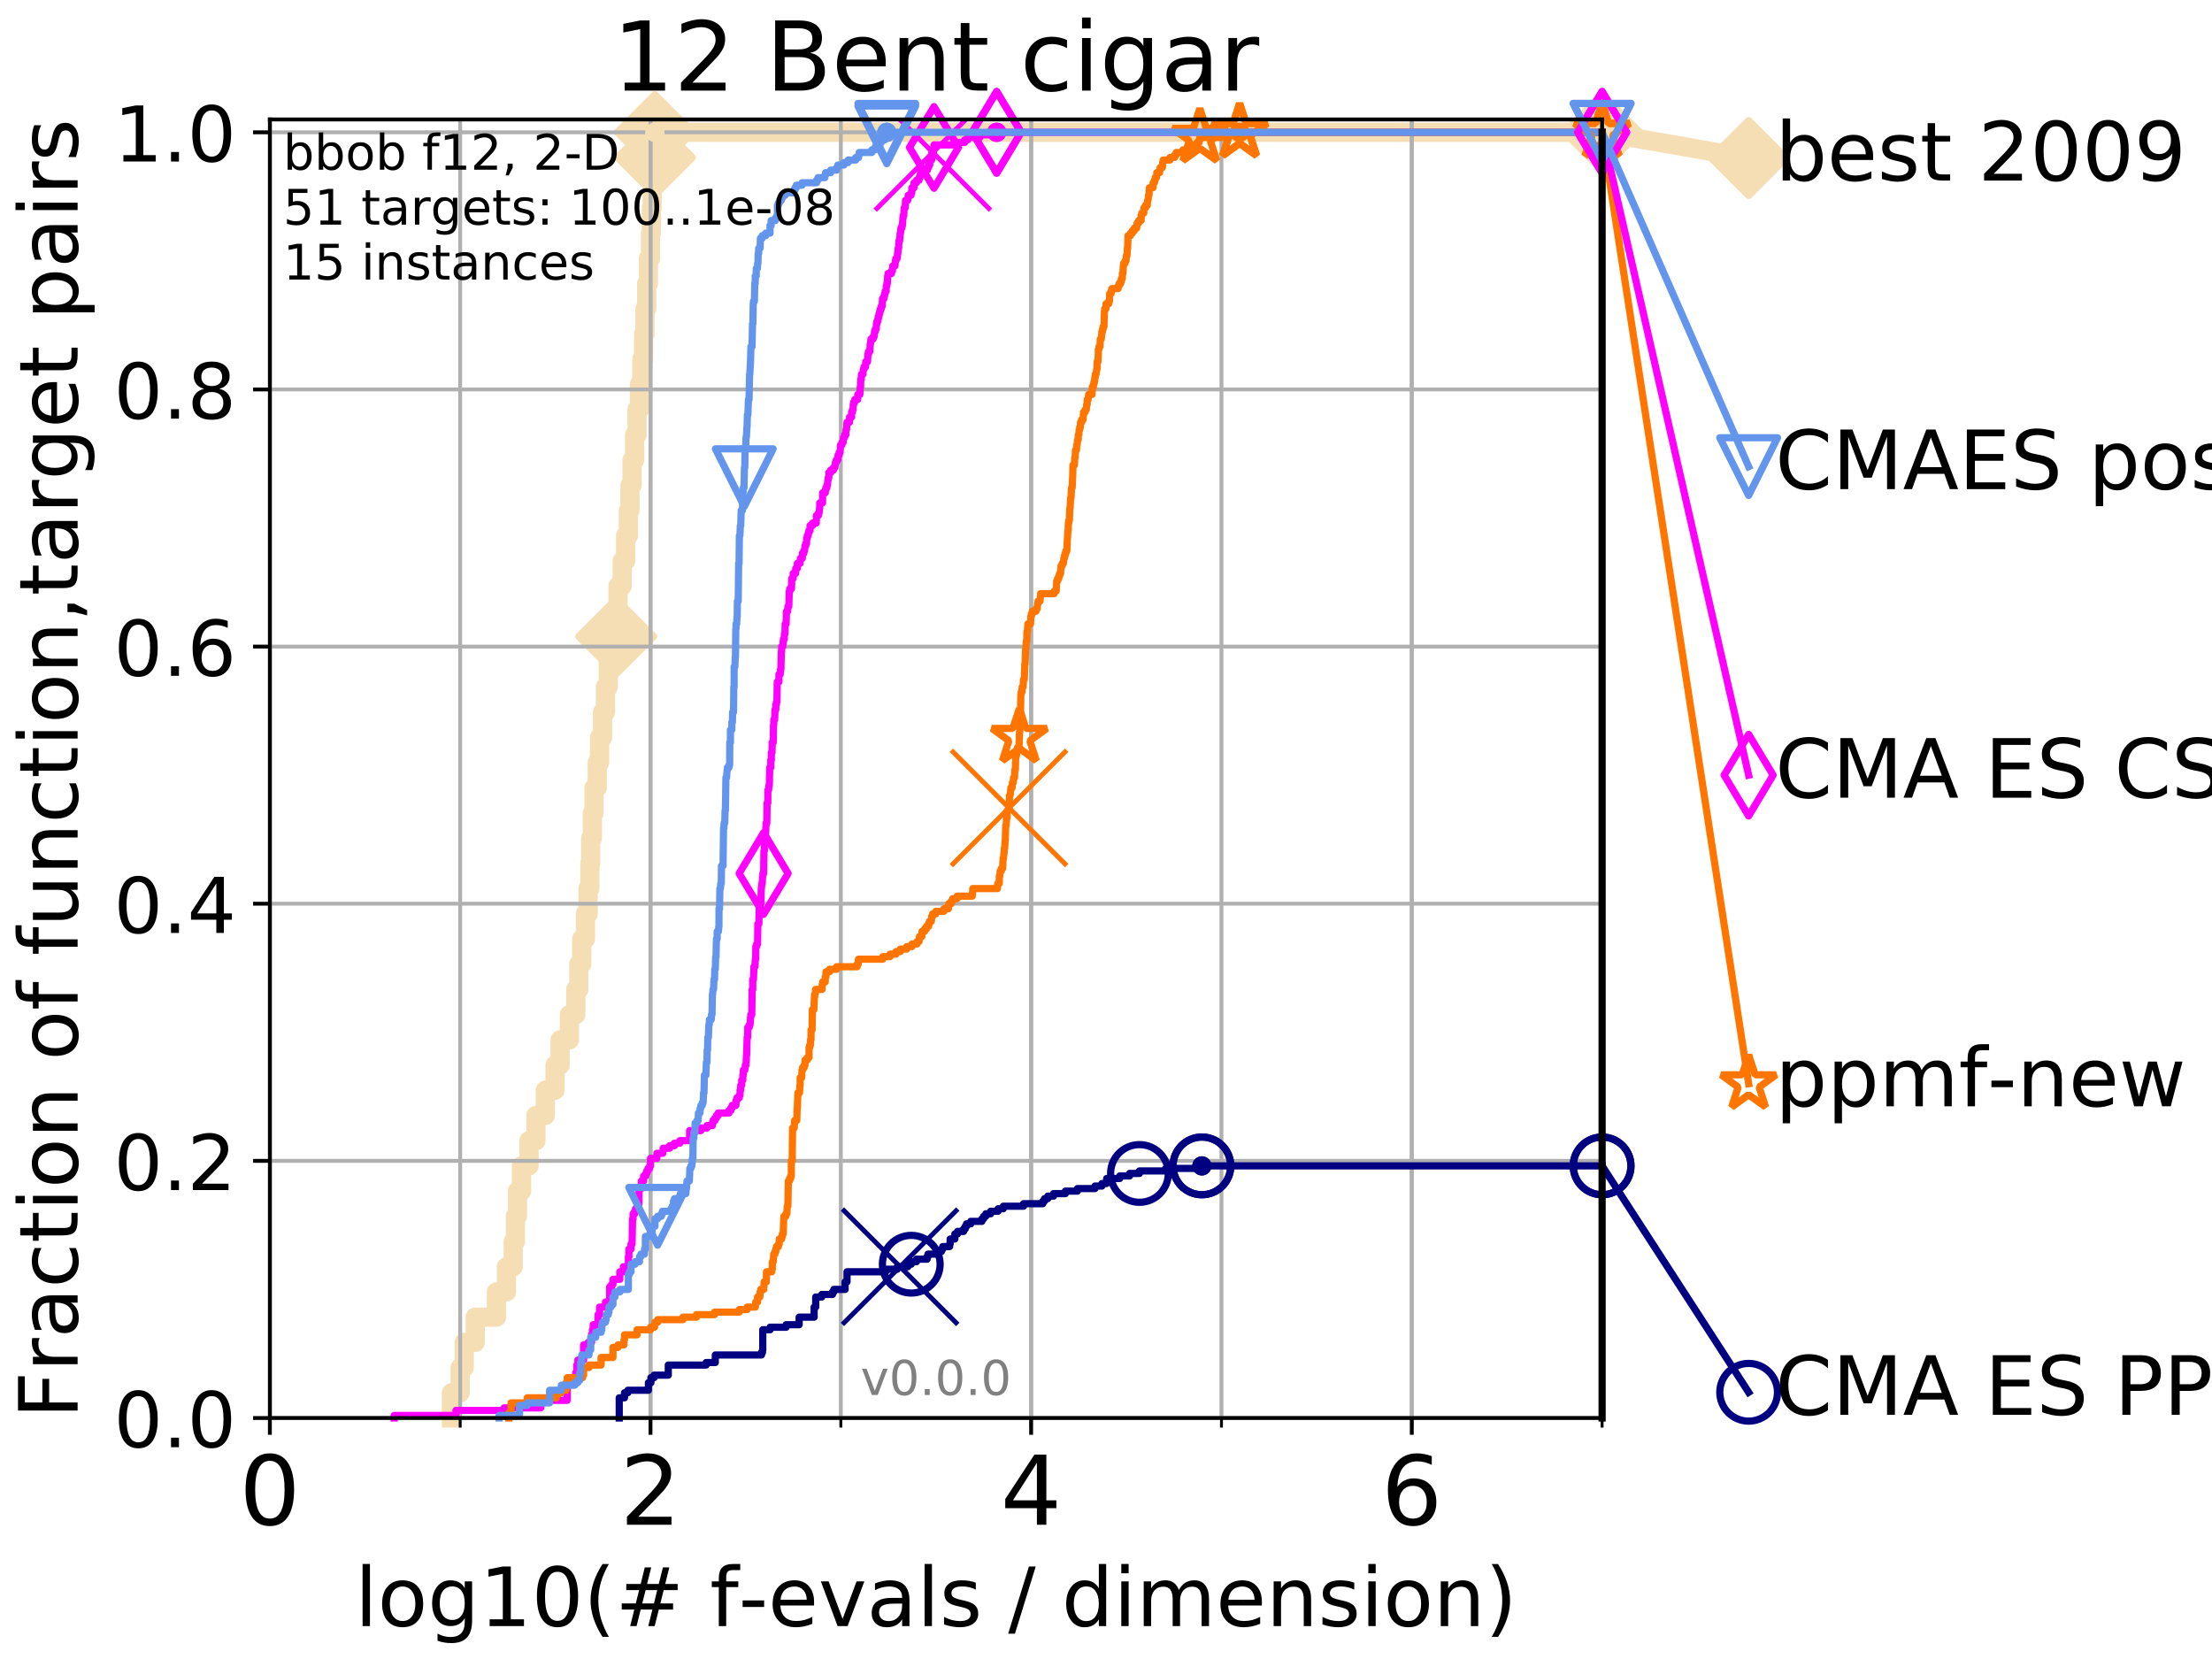 <?xml version="1.0" encoding="utf-8" standalone="no"?>
<!DOCTYPE svg PUBLIC "-//W3C//DTD SVG 1.1//EN"
  "http://www.w3.org/Graphics/SVG/1.1/DTD/svg11.dtd">
<!-- Created with matplotlib (http://matplotlib.org/) -->
<svg height="345pt" version="1.1" viewBox="0 0 460 345" width="460pt" xmlns="http://www.w3.org/2000/svg" xmlns:xlink="http://www.w3.org/1999/xlink">
 <defs>
  <style type="text/css">
*{stroke-linecap:butt;stroke-linejoin:round;}
  </style>
 </defs>
 <g id="figure_1">
  <g id="patch_1">
   <path d="M 0 345.6 
L 460.8 345.6 
L 460.8 0 
L 0 0 
z
" style="fill:#ffffff;"/>
  </g>
  <g id="axes_1">
   <g id="patch_2">
    <path d="M 56.12 294.88 
L 333.168 294.88 
L 333.168 24.84 
L 56.12 24.84 
z
" style="fill:#ffffff;"/>
   </g>
   <g id="line2d_1">
    <path d="M 93.887 294.88 
L 93.887 289.638 
L 95.698 289.638 
L 95.698 284.395 
L 96.537 284.395 
L 96.537 279.153 
L 98.832 279.153 
L 98.832 273.91 
L 103.231 273.91 
L 103.231 268.668 
L 105.317 268.668 
L 105.317 263.425 
L 106.731 263.425 
L 106.731 258.183 
L 107.177 258.183 
L 107.177 252.94 
L 107.613 252.94 
L 107.613 247.698 
L 108.451 247.698 
L 108.451 242.455 
L 110.015 242.455 
L 110.015 237.213 
L 111.448 237.213 
L 111.448 231.97 
L 113.396 231.97 
L 113.396 226.728 
L 115.421 226.728 
L 115.421 221.485 
L 116.479 221.485 
L 116.479 216.243 
L 118.417 216.243 
L 118.417 211 
L 119.74 211 
L 119.74 205.758 
L 120.365 205.758 
L 120.365 200.515 
L 120.969 200.515 
L 120.969 195.273 
L 121.741 195.273 
L 121.741 190.03 
L 122.299 190.03 
L 122.299 184.788 
L 122.661 184.788 
L 122.661 179.546 
L 122.839 179.546 
L 122.839 174.303 
L 123.19 174.303 
L 123.19 169.061 
L 123.533 169.061 
L 123.533 163.818 
L 124.201 163.818 
L 124.201 158.576 
L 124.685 158.576 
L 124.685 153.333 
L 125.31 153.333 
L 125.31 148.091 
L 125.913 148.091 
L 125.913 142.848 
L 126.496 142.848 
L 126.496 137.606 
L 127.198 137.606 
L 127.198 132.363 
L 128.134 132.363 
L 128.134 127.121 
L 128.521 127.121 
L 128.521 121.878 
L 129.39 121.878 
L 129.39 116.636 
L 130.101 116.636 
L 130.101 111.393 
L 130.672 111.393 
L 130.672 106.151 
L 131.006 106.151 
L 131.006 100.908 
L 131.441 100.908 
L 131.441 95.666 
L 131.97 95.666 
L 131.97 90.423 
L 132.483 90.423 
L 132.483 85.181 
L 132.981 85.181 
L 132.981 79.938 
L 133.466 79.938 
L 133.466 74.696 
L 133.843 74.696 
L 133.843 69.453 
L 134.121 69.453 
L 134.121 64.211 
L 134.485 64.211 
L 134.485 58.969 
L 134.841 58.969 
L 134.841 53.726 
L 135.277 53.726 
L 135.277 48.484 
L 135.448 48.484 
L 135.448 43.241 
L 135.617 43.241 
L 135.617 37.999 
L 135.951 37.999 
L 135.951 32.756 
L 136.197 32.756 
L 136.197 27.514 
L 333.168 27.514 
" style="fill:none;stroke:#f5deb3;stroke-linecap:square;stroke-width:4;"/>
   </g>
   <g id="line2d_2">
    <defs>
     <path d="M -0 7.778 
L 7.778 0 
L 0 -7.778 
L -7.778 -0 
z
" id="mf265ba22a0" style="stroke:#f5deb3;stroke-linejoin:miter;stroke-width:1.5;"/>
    </defs>
    <g>
     <use style="fill:#f5deb3;stroke:#f5deb3;stroke-linejoin:miter;stroke-width:1.5;" x="128.134" xlink:href="#mf265ba22a0" y="132.363"/>
     <use style="fill:#f5deb3;stroke:#f5deb3;stroke-linejoin:miter;stroke-width:1.5;" x="136.197" xlink:href="#mf265ba22a0" y="32.756"/>
     <use style="fill:#f5deb3;stroke:#f5deb3;stroke-linejoin:miter;stroke-width:1.5;" x="136.197" xlink:href="#mf265ba22a0" y="27.514"/>
     <use style="fill:#f5deb3;stroke:#f5deb3;stroke-linejoin:miter;stroke-width:1.5;" x="136.197" xlink:href="#mf265ba22a0" y="27.514"/>
     <use style="fill:#f5deb3;stroke:#f5deb3;stroke-linejoin:miter;stroke-width:1.5;" x="333.168" xlink:href="#mf265ba22a0" y="27.514"/>
    </g>
   </g>
   <g id="line2d_3">
    <path style="fill:none;stroke:#f5deb3;stroke-linecap:square;stroke-width:4;"/>
    <g/>
   </g>
   <g id="line2d_4">
    <path d="M 333.168 27.514 
L 363.643 32.861 
" style="fill:none;stroke:#f5deb3;stroke-linecap:square;stroke-width:4;"/>
    <g>
     <use style="fill:#f5deb3;stroke:#f5deb3;stroke-linejoin:miter;stroke-width:1.5;" x="333.168" xlink:href="#mf265ba22a0" y="27.514"/>
     <use style="fill:#f5deb3;stroke:#f5deb3;stroke-linejoin:miter;stroke-width:1.5;" x="363.643" xlink:href="#mf265ba22a0" y="32.861"/>
    </g>
   </g>
   <g id="matplotlib.axis_1">
    <g id="xtick_1">
     <g id="line2d_5">
      <path clip-path="url(#p82bc48bc90)" d="M 56.12 294.88 
L 56.12 24.84 
" style="fill:none;stroke:#b0b0b0;stroke-linecap:square;stroke-width:0.8;"/>
     </g>
     <g id="line2d_6">
      <defs>
       <path d="M 0 0 
L 0 3.5 
" id="m5fcf2091b5" style="stroke:#000000;stroke-width:0.8;"/>
      </defs>
      <g>
       <use style="stroke:#000000;stroke-width:0.8;" x="56.12" xlink:href="#m5fcf2091b5" y="294.88"/>
      </g>
     </g>
     <g id="text_1">
      <!-- 0 -->
      <defs>
       <path d="M 31.781 66.406 
Q 24.172 66.406 20.328 58.906 
Q 16.5 51.422 16.5 36.375 
Q 16.5 21.391 20.328 13.891 
Q 24.172 6.391 31.781 6.391 
Q 39.453 6.391 43.281 13.891 
Q 47.125 21.391 47.125 36.375 
Q 47.125 51.422 43.281 58.906 
Q 39.453 66.406 31.781 66.406 
z
M 31.781 74.219 
Q 44.047 74.219 50.516 64.516 
Q 56.984 54.828 56.984 36.375 
Q 56.984 17.969 50.516 8.266 
Q 44.047 -1.422 31.781 -1.422 
Q 19.531 -1.422 13.062 8.266 
Q 6.594 17.969 6.594 36.375 
Q 6.594 54.828 13.062 64.516 
Q 19.531 74.219 31.781 74.219 
z
" id="DejaVuSans-30"/>
      </defs>
      <g transform="translate(49.758 317.077)scale(0.2 -0.2)">
       <use xlink:href="#DejaVuSans-30"/>
      </g>
     </g>
    </g>
    <g id="xtick_2">
     <g id="line2d_7">
      <path clip-path="url(#p82bc48bc90)" d="M 135.277 294.88 
L 135.277 24.84 
" style="fill:none;stroke:#b0b0b0;stroke-linecap:square;stroke-width:0.8;"/>
     </g>
     <g id="line2d_8">
      <g>
       <use style="stroke:#000000;stroke-width:0.8;" x="135.277" xlink:href="#m5fcf2091b5" y="294.88"/>
      </g>
     </g>
     <g id="text_2">
      <!-- 2 -->
      <defs>
       <path d="M 19.188 8.297 
L 53.609 8.297 
L 53.609 0 
L 7.328 0 
L 7.328 8.297 
Q 12.938 14.109 22.625 23.891 
Q 32.328 33.688 34.812 36.531 
Q 39.547 41.844 41.422 45.531 
Q 43.312 49.219 43.312 52.781 
Q 43.312 58.594 39.234 62.25 
Q 35.156 65.922 28.609 65.922 
Q 23.969 65.922 18.812 64.312 
Q 13.672 62.703 7.812 59.422 
L 7.812 69.391 
Q 13.766 71.781 18.938 73 
Q 24.125 74.219 28.422 74.219 
Q 39.75 74.219 46.484 68.547 
Q 53.219 62.891 53.219 53.422 
Q 53.219 48.922 51.531 44.891 
Q 49.859 40.875 45.406 35.406 
Q 44.188 33.984 37.641 27.219 
Q 31.109 20.453 19.188 8.297 
z
" id="DejaVuSans-32"/>
      </defs>
      <g transform="translate(128.914 317.077)scale(0.2 -0.2)">
       <use xlink:href="#DejaVuSans-32"/>
      </g>
     </g>
    </g>
    <g id="xtick_3">
     <g id="line2d_9">
      <path clip-path="url(#p82bc48bc90)" d="M 214.433 294.88 
L 214.433 24.84 
" style="fill:none;stroke:#b0b0b0;stroke-linecap:square;stroke-width:0.8;"/>
     </g>
     <g id="line2d_10">
      <g>
       <use style="stroke:#000000;stroke-width:0.8;" x="214.433" xlink:href="#m5fcf2091b5" y="294.88"/>
      </g>
     </g>
     <g id="text_3">
      <!-- 4 -->
      <defs>
       <path d="M 37.797 64.312 
L 12.891 25.391 
L 37.797 25.391 
z
M 35.203 72.906 
L 47.609 72.906 
L 47.609 25.391 
L 58.016 25.391 
L 58.016 17.188 
L 47.609 17.188 
L 47.609 0 
L 37.797 0 
L 37.797 17.188 
L 4.891 17.188 
L 4.891 26.703 
z
" id="DejaVuSans-34"/>
      </defs>
      <g transform="translate(208.071 317.077)scale(0.2 -0.2)">
       <use xlink:href="#DejaVuSans-34"/>
      </g>
     </g>
    </g>
    <g id="xtick_4">
     <g id="line2d_11">
      <path clip-path="url(#p82bc48bc90)" d="M 293.59 294.88 
L 293.59 24.84 
" style="fill:none;stroke:#b0b0b0;stroke-linecap:square;stroke-width:0.8;"/>
     </g>
     <g id="line2d_12">
      <g>
       <use style="stroke:#000000;stroke-width:0.8;" x="293.59" xlink:href="#m5fcf2091b5" y="294.88"/>
      </g>
     </g>
     <g id="text_4">
      <!-- 6 -->
      <defs>
       <path d="M 33.016 40.375 
Q 26.375 40.375 22.484 35.828 
Q 18.609 31.297 18.609 23.391 
Q 18.609 15.531 22.484 10.953 
Q 26.375 6.391 33.016 6.391 
Q 39.656 6.391 43.531 10.953 
Q 47.406 15.531 47.406 23.391 
Q 47.406 31.297 43.531 35.828 
Q 39.656 40.375 33.016 40.375 
z
M 52.594 71.297 
L 52.594 62.312 
Q 48.875 64.062 45.094 64.984 
Q 41.312 65.922 37.594 65.922 
Q 27.828 65.922 22.672 59.328 
Q 17.531 52.734 16.797 39.406 
Q 19.672 43.656 24.016 45.922 
Q 28.375 48.188 33.594 48.188 
Q 44.578 48.188 50.953 41.516 
Q 57.328 34.859 57.328 23.391 
Q 57.328 12.156 50.688 5.359 
Q 44.047 -1.422 33.016 -1.422 
Q 20.359 -1.422 13.672 8.266 
Q 6.984 17.969 6.984 36.375 
Q 6.984 53.656 15.188 63.938 
Q 23.391 74.219 37.203 74.219 
Q 40.922 74.219 44.703 73.484 
Q 48.484 72.75 52.594 71.297 
z
" id="DejaVuSans-36"/>
      </defs>
      <g transform="translate(287.227 317.077)scale(0.2 -0.2)">
       <use xlink:href="#DejaVuSans-36"/>
      </g>
     </g>
    </g>
    <g id="xtick_5">
     <g id="line2d_13">
      <path clip-path="url(#p82bc48bc90)" d="M 56.12 294.88 
L 56.12 24.84 
" style="fill:none;stroke:#b0b0b0;stroke-linecap:square;stroke-width:0.8;"/>
     </g>
     <g id="line2d_14">
      <defs>
       <path d="M 0 0 
L 0 2 
" id="m700de1ef17" style="stroke:#000000;stroke-width:0.6;"/>
      </defs>
      <g>
       <use style="stroke:#000000;stroke-width:0.6;" x="56.12" xlink:href="#m700de1ef17" y="294.88"/>
      </g>
     </g>
    </g>
    <g id="xtick_6">
     <g id="line2d_15">
      <path clip-path="url(#p82bc48bc90)" d="M 95.698 294.88 
L 95.698 24.84 
" style="fill:none;stroke:#b0b0b0;stroke-linecap:square;stroke-width:0.8;"/>
     </g>
     <g id="line2d_16">
      <g>
       <use style="stroke:#000000;stroke-width:0.6;" x="95.698" xlink:href="#m700de1ef17" y="294.88"/>
      </g>
     </g>
    </g>
    <g id="xtick_7">
     <g id="line2d_17">
      <path clip-path="url(#p82bc48bc90)" d="M 135.277 294.88 
L 135.277 24.84 
" style="fill:none;stroke:#b0b0b0;stroke-linecap:square;stroke-width:0.8;"/>
     </g>
     <g id="line2d_18">
      <g>
       <use style="stroke:#000000;stroke-width:0.6;" x="135.277" xlink:href="#m700de1ef17" y="294.88"/>
      </g>
     </g>
    </g>
    <g id="xtick_8">
     <g id="line2d_19">
      <path clip-path="url(#p82bc48bc90)" d="M 174.855 294.88 
L 174.855 24.84 
" style="fill:none;stroke:#b0b0b0;stroke-linecap:square;stroke-width:0.8;"/>
     </g>
     <g id="line2d_20">
      <g>
       <use style="stroke:#000000;stroke-width:0.6;" x="174.855" xlink:href="#m700de1ef17" y="294.88"/>
      </g>
     </g>
    </g>
    <g id="xtick_9">
     <g id="line2d_21">
      <path clip-path="url(#p82bc48bc90)" d="M 214.433 294.88 
L 214.433 24.84 
" style="fill:none;stroke:#b0b0b0;stroke-linecap:square;stroke-width:0.8;"/>
     </g>
     <g id="line2d_22">
      <g>
       <use style="stroke:#000000;stroke-width:0.6;" x="214.433" xlink:href="#m700de1ef17" y="294.88"/>
      </g>
     </g>
    </g>
    <g id="xtick_10">
     <g id="line2d_23">
      <path clip-path="url(#p82bc48bc90)" d="M 254.011 294.88 
L 254.011 24.84 
" style="fill:none;stroke:#b0b0b0;stroke-linecap:square;stroke-width:0.8;"/>
     </g>
     <g id="line2d_24">
      <g>
       <use style="stroke:#000000;stroke-width:0.6;" x="254.011" xlink:href="#m700de1ef17" y="294.88"/>
      </g>
     </g>
    </g>
    <g id="xtick_11">
     <g id="line2d_25">
      <path clip-path="url(#p82bc48bc90)" d="M 293.59 294.88 
L 293.59 24.84 
" style="fill:none;stroke:#b0b0b0;stroke-linecap:square;stroke-width:0.8;"/>
     </g>
     <g id="line2d_26">
      <g>
       <use style="stroke:#000000;stroke-width:0.6;" x="293.59" xlink:href="#m700de1ef17" y="294.88"/>
      </g>
     </g>
    </g>
    <g id="xtick_12">
     <g id="line2d_27">
      <path clip-path="url(#p82bc48bc90)" d="M 333.168 294.88 
L 333.168 24.84 
" style="fill:none;stroke:#b0b0b0;stroke-linecap:square;stroke-width:0.8;"/>
     </g>
     <g id="line2d_28">
      <g>
       <use style="stroke:#000000;stroke-width:0.6;" x="333.168" xlink:href="#m700de1ef17" y="294.88"/>
      </g>
     </g>
    </g>
    <g id="text_5">
     <!-- log10(# f-evals / dimension) -->
     <defs>
      <path d="M 9.422 75.984 
L 18.406 75.984 
L 18.406 0 
L 9.422 0 
z
" id="DejaVuSans-6c"/>
      <path d="M 30.609 48.391 
Q 23.391 48.391 19.188 42.75 
Q 14.984 37.109 14.984 27.297 
Q 14.984 17.484 19.156 11.844 
Q 23.344 6.203 30.609 6.203 
Q 37.797 6.203 41.984 11.859 
Q 46.188 17.531 46.188 27.297 
Q 46.188 37.016 41.984 42.703 
Q 37.797 48.391 30.609 48.391 
z
M 30.609 56 
Q 42.328 56 49.016 48.375 
Q 55.719 40.766 55.719 27.297 
Q 55.719 13.875 49.016 6.219 
Q 42.328 -1.422 30.609 -1.422 
Q 18.844 -1.422 12.172 6.219 
Q 5.516 13.875 5.516 27.297 
Q 5.516 40.766 12.172 48.375 
Q 18.844 56 30.609 56 
z
" id="DejaVuSans-6f"/>
      <path d="M 45.406 27.984 
Q 45.406 37.75 41.375 43.109 
Q 37.359 48.484 30.078 48.484 
Q 22.859 48.484 18.828 43.109 
Q 14.797 37.75 14.797 27.984 
Q 14.797 18.266 18.828 12.891 
Q 22.859 7.516 30.078 7.516 
Q 37.359 7.516 41.375 12.891 
Q 45.406 18.266 45.406 27.984 
z
M 54.391 6.781 
Q 54.391 -7.172 48.188 -13.984 
Q 42 -20.797 29.203 -20.797 
Q 24.469 -20.797 20.266 -20.094 
Q 16.062 -19.391 12.109 -17.922 
L 12.109 -9.188 
Q 16.062 -11.328 19.922 -12.344 
Q 23.781 -13.375 27.781 -13.375 
Q 36.625 -13.375 41.016 -8.766 
Q 45.406 -4.156 45.406 5.172 
L 45.406 9.625 
Q 42.625 4.781 38.281 2.391 
Q 33.938 0 27.875 0 
Q 17.828 0 11.672 7.656 
Q 5.516 15.328 5.516 27.984 
Q 5.516 40.672 11.672 48.328 
Q 17.828 56 27.875 56 
Q 33.938 56 38.281 53.609 
Q 42.625 51.219 45.406 46.391 
L 45.406 54.688 
L 54.391 54.688 
z
" id="DejaVuSans-67"/>
      <path d="M 12.406 8.297 
L 28.516 8.297 
L 28.516 63.922 
L 10.984 60.406 
L 10.984 69.391 
L 28.422 72.906 
L 38.281 72.906 
L 38.281 8.297 
L 54.391 8.297 
L 54.391 0 
L 12.406 0 
z
" id="DejaVuSans-31"/>
      <path d="M 31 75.875 
Q 24.469 64.656 21.281 53.656 
Q 18.109 42.672 18.109 31.391 
Q 18.109 20.125 21.312 9.062 
Q 24.516 -2 31 -13.188 
L 23.188 -13.188 
Q 15.875 -1.703 12.234 9.375 
Q 8.594 20.453 8.594 31.391 
Q 8.594 42.281 12.203 53.312 
Q 15.828 64.359 23.188 75.875 
z
" id="DejaVuSans-28"/>
      <path d="M 51.125 44 
L 36.922 44 
L 32.812 27.688 
L 47.125 27.688 
z
M 43.797 71.781 
L 38.719 51.516 
L 52.984 51.516 
L 58.109 71.781 
L 65.922 71.781 
L 60.891 51.516 
L 76.125 51.516 
L 76.125 44 
L 58.984 44 
L 54.984 27.688 
L 70.516 27.688 
L 70.516 20.219 
L 53.078 20.219 
L 48 0 
L 40.188 0 
L 45.219 20.219 
L 30.906 20.219 
L 25.875 0 
L 18.016 0 
L 23.094 20.219 
L 7.719 20.219 
L 7.719 27.688 
L 24.906 27.688 
L 29 44 
L 13.281 44 
L 13.281 51.516 
L 30.906 51.516 
L 35.891 71.781 
z
" id="DejaVuSans-23"/>
      <path id="DejaVuSans-20"/>
      <path d="M 37.109 75.984 
L 37.109 68.5 
L 28.516 68.5 
Q 23.688 68.5 21.797 66.547 
Q 19.922 64.594 19.922 59.516 
L 19.922 54.688 
L 34.719 54.688 
L 34.719 47.703 
L 19.922 47.703 
L 19.922 0 
L 10.891 0 
L 10.891 47.703 
L 2.297 47.703 
L 2.297 54.688 
L 10.891 54.688 
L 10.891 58.5 
Q 10.891 67.625 15.141 71.797 
Q 19.391 75.984 28.609 75.984 
z
" id="DejaVuSans-66"/>
      <path d="M 4.891 31.391 
L 31.203 31.391 
L 31.203 23.391 
L 4.891 23.391 
z
" id="DejaVuSans-2d"/>
      <path d="M 56.203 29.594 
L 56.203 25.203 
L 14.891 25.203 
Q 15.484 15.922 20.484 11.062 
Q 25.484 6.203 34.422 6.203 
Q 39.594 6.203 44.453 7.469 
Q 49.312 8.734 54.109 11.281 
L 54.109 2.781 
Q 49.266 0.734 44.188 -0.344 
Q 39.109 -1.422 33.891 -1.422 
Q 20.797 -1.422 13.156 6.188 
Q 5.516 13.812 5.516 26.812 
Q 5.516 40.234 12.766 48.109 
Q 20.016 56 32.328 56 
Q 43.359 56 49.781 48.891 
Q 56.203 41.797 56.203 29.594 
z
M 47.219 32.234 
Q 47.125 39.594 43.094 43.984 
Q 39.062 48.391 32.422 48.391 
Q 24.906 48.391 20.391 44.141 
Q 15.875 39.891 15.188 32.172 
z
" id="DejaVuSans-65"/>
      <path d="M 2.984 54.688 
L 12.5 54.688 
L 29.594 8.797 
L 46.688 54.688 
L 56.203 54.688 
L 35.688 0 
L 23.484 0 
z
" id="DejaVuSans-76"/>
      <path d="M 34.281 27.484 
Q 23.391 27.484 19.188 25 
Q 14.984 22.516 14.984 16.5 
Q 14.984 11.719 18.141 8.906 
Q 21.297 6.109 26.703 6.109 
Q 34.188 6.109 38.703 11.406 
Q 43.219 16.703 43.219 25.484 
L 43.219 27.484 
z
M 52.203 31.203 
L 52.203 0 
L 43.219 0 
L 43.219 8.297 
Q 40.141 3.328 35.547 0.953 
Q 30.953 -1.422 24.312 -1.422 
Q 15.922 -1.422 10.953 3.297 
Q 6 8.016 6 15.922 
Q 6 25.141 12.172 29.828 
Q 18.359 34.516 30.609 34.516 
L 43.219 34.516 
L 43.219 35.406 
Q 43.219 41.609 39.141 45 
Q 35.062 48.391 27.688 48.391 
Q 23 48.391 18.547 47.266 
Q 14.109 46.141 10.016 43.891 
L 10.016 52.203 
Q 14.938 54.109 19.578 55.047 
Q 24.219 56 28.609 56 
Q 40.484 56 46.344 49.844 
Q 52.203 43.703 52.203 31.203 
z
" id="DejaVuSans-61"/>
      <path d="M 44.281 53.078 
L 44.281 44.578 
Q 40.484 46.531 36.375 47.5 
Q 32.281 48.484 27.875 48.484 
Q 21.188 48.484 17.844 46.438 
Q 14.5 44.391 14.5 40.281 
Q 14.5 37.156 16.891 35.375 
Q 19.281 33.594 26.516 31.984 
L 29.594 31.297 
Q 39.156 29.25 43.188 25.516 
Q 47.219 21.781 47.219 15.094 
Q 47.219 7.469 41.188 3.016 
Q 35.156 -1.422 24.609 -1.422 
Q 20.219 -1.422 15.453 -0.562 
Q 10.688 0.297 5.422 2 
L 5.422 11.281 
Q 10.406 8.688 15.234 7.391 
Q 20.062 6.109 24.812 6.109 
Q 31.156 6.109 34.562 8.281 
Q 37.984 10.453 37.984 14.406 
Q 37.984 18.062 35.516 20.016 
Q 33.062 21.969 24.703 23.781 
L 21.578 24.516 
Q 13.234 26.266 9.516 29.906 
Q 5.812 33.547 5.812 39.891 
Q 5.812 47.609 11.281 51.797 
Q 16.75 56 26.812 56 
Q 31.781 56 36.172 55.266 
Q 40.578 54.547 44.281 53.078 
z
" id="DejaVuSans-73"/>
      <path d="M 25.391 72.906 
L 33.688 72.906 
L 8.297 -9.281 
L 0 -9.281 
z
" id="DejaVuSans-2f"/>
      <path d="M 45.406 46.391 
L 45.406 75.984 
L 54.391 75.984 
L 54.391 0 
L 45.406 0 
L 45.406 8.203 
Q 42.578 3.328 38.25 0.953 
Q 33.938 -1.422 27.875 -1.422 
Q 17.969 -1.422 11.734 6.484 
Q 5.516 14.406 5.516 27.297 
Q 5.516 40.188 11.734 48.094 
Q 17.969 56 27.875 56 
Q 33.938 56 38.25 53.625 
Q 42.578 51.266 45.406 46.391 
z
M 14.797 27.297 
Q 14.797 17.391 18.875 11.75 
Q 22.953 6.109 30.078 6.109 
Q 37.203 6.109 41.297 11.75 
Q 45.406 17.391 45.406 27.297 
Q 45.406 37.203 41.297 42.844 
Q 37.203 48.484 30.078 48.484 
Q 22.953 48.484 18.875 42.844 
Q 14.797 37.203 14.797 27.297 
z
" id="DejaVuSans-64"/>
      <path d="M 9.422 54.688 
L 18.406 54.688 
L 18.406 0 
L 9.422 0 
z
M 9.422 75.984 
L 18.406 75.984 
L 18.406 64.594 
L 9.422 64.594 
z
" id="DejaVuSans-69"/>
      <path d="M 52 44.188 
Q 55.375 50.25 60.062 53.125 
Q 64.75 56 71.094 56 
Q 79.641 56 84.281 50.016 
Q 88.922 44.047 88.922 33.016 
L 88.922 0 
L 79.891 0 
L 79.891 32.719 
Q 79.891 40.578 77.094 44.375 
Q 74.312 48.188 68.609 48.188 
Q 61.625 48.188 57.562 43.547 
Q 53.516 38.922 53.516 30.906 
L 53.516 0 
L 44.484 0 
L 44.484 32.719 
Q 44.484 40.625 41.703 44.406 
Q 38.922 48.188 33.109 48.188 
Q 26.219 48.188 22.156 43.531 
Q 18.109 38.875 18.109 30.906 
L 18.109 0 
L 9.078 0 
L 9.078 54.688 
L 18.109 54.688 
L 18.109 46.188 
Q 21.188 51.219 25.484 53.609 
Q 29.781 56 35.688 56 
Q 41.656 56 45.828 52.969 
Q 50 49.953 52 44.188 
z
" id="DejaVuSans-6d"/>
      <path d="M 54.891 33.016 
L 54.891 0 
L 45.906 0 
L 45.906 32.719 
Q 45.906 40.484 42.875 44.328 
Q 39.844 48.188 33.797 48.188 
Q 26.516 48.188 22.312 43.547 
Q 18.109 38.922 18.109 30.906 
L 18.109 0 
L 9.078 0 
L 9.078 54.688 
L 18.109 54.688 
L 18.109 46.188 
Q 21.344 51.125 25.703 53.562 
Q 30.078 56 35.797 56 
Q 45.219 56 50.047 50.172 
Q 54.891 44.344 54.891 33.016 
z
" id="DejaVuSans-6e"/>
      <path d="M 8.016 75.875 
L 15.828 75.875 
Q 23.141 64.359 26.781 53.312 
Q 30.422 42.281 30.422 31.391 
Q 30.422 20.453 26.781 9.375 
Q 23.141 -1.703 15.828 -13.188 
L 8.016 -13.188 
Q 14.5 -2 17.703 9.062 
Q 20.906 20.125 20.906 31.391 
Q 20.906 42.672 17.703 53.656 
Q 14.5 64.656 8.016 75.875 
z
" id="DejaVuSans-29"/>
     </defs>
     <g transform="translate(73.803 338.154)scale(0.17 -0.17)">
      <use xlink:href="#DejaVuSans-6c"/>
      <use x="27.783" xlink:href="#DejaVuSans-6f"/>
      <use x="88.965" xlink:href="#DejaVuSans-67"/>
      <use x="152.441" xlink:href="#DejaVuSans-31"/>
      <use x="216.064" xlink:href="#DejaVuSans-30"/>
      <use x="279.688" xlink:href="#DejaVuSans-28"/>
      <use x="318.701" xlink:href="#DejaVuSans-23"/>
      <use x="402.49" xlink:href="#DejaVuSans-20"/>
      <use x="434.277" xlink:href="#DejaVuSans-66"/>
      <use x="469.404" xlink:href="#DejaVuSans-2d"/>
      <use x="505.488" xlink:href="#DejaVuSans-65"/>
      <use x="567.012" xlink:href="#DejaVuSans-76"/>
      <use x="626.191" xlink:href="#DejaVuSans-61"/>
      <use x="687.471" xlink:href="#DejaVuSans-6c"/>
      <use x="715.254" xlink:href="#DejaVuSans-73"/>
      <use x="767.354" xlink:href="#DejaVuSans-20"/>
      <use x="799.141" xlink:href="#DejaVuSans-2f"/>
      <use x="832.832" xlink:href="#DejaVuSans-20"/>
      <use x="864.619" xlink:href="#DejaVuSans-64"/>
      <use x="928.096" xlink:href="#DejaVuSans-69"/>
      <use x="955.879" xlink:href="#DejaVuSans-6d"/>
      <use x="1053.291" xlink:href="#DejaVuSans-65"/>
      <use x="1114.814" xlink:href="#DejaVuSans-6e"/>
      <use x="1178.193" xlink:href="#DejaVuSans-73"/>
      <use x="1230.293" xlink:href="#DejaVuSans-69"/>
      <use x="1258.076" xlink:href="#DejaVuSans-6f"/>
      <use x="1319.258" xlink:href="#DejaVuSans-6e"/>
      <use x="1382.637" xlink:href="#DejaVuSans-29"/>
     </g>
    </g>
   </g>
   <g id="matplotlib.axis_2">
    <g id="ytick_1">
     <g id="line2d_29">
      <path clip-path="url(#p82bc48bc90)" d="M 56.12 294.88 
L 333.168 294.88 
" style="fill:none;stroke:#b0b0b0;stroke-linecap:square;stroke-width:0.8;"/>
     </g>
     <g id="line2d_30">
      <defs>
       <path d="M 0 0 
L -3.5 0 
" id="m37d4e9b283" style="stroke:#000000;stroke-width:0.8;"/>
      </defs>
      <g>
       <use style="stroke:#000000;stroke-width:0.8;" x="56.12" xlink:href="#m37d4e9b283" y="294.88"/>
      </g>
     </g>
     <g id="text_6">
      <!-- 0.0 -->
      <defs>
       <path d="M 10.688 12.406 
L 21 12.406 
L 21 0 
L 10.688 0 
z
" id="DejaVuSans-2e"/>
      </defs>
      <g transform="translate(23.675 300.959)scale(0.16 -0.16)">
       <use xlink:href="#DejaVuSans-30"/>
       <use x="63.623" xlink:href="#DejaVuSans-2e"/>
       <use x="95.41" xlink:href="#DejaVuSans-30"/>
      </g>
     </g>
    </g>
    <g id="ytick_2">
     <g id="line2d_31">
      <path clip-path="url(#p82bc48bc90)" d="M 56.12 241.407 
L 333.168 241.407 
" style="fill:none;stroke:#b0b0b0;stroke-linecap:square;stroke-width:0.8;"/>
     </g>
     <g id="line2d_32">
      <g>
       <use style="stroke:#000000;stroke-width:0.8;" x="56.12" xlink:href="#m37d4e9b283" y="241.407"/>
      </g>
     </g>
     <g id="text_7">
      <!-- 0.2 -->
      <g transform="translate(23.675 247.485)scale(0.16 -0.16)">
       <use xlink:href="#DejaVuSans-30"/>
       <use x="63.623" xlink:href="#DejaVuSans-2e"/>
       <use x="95.41" xlink:href="#DejaVuSans-32"/>
      </g>
     </g>
    </g>
    <g id="ytick_3">
     <g id="line2d_33">
      <path clip-path="url(#p82bc48bc90)" d="M 56.12 187.933 
L 333.168 187.933 
" style="fill:none;stroke:#b0b0b0;stroke-linecap:square;stroke-width:0.8;"/>
     </g>
     <g id="line2d_34">
      <g>
       <use style="stroke:#000000;stroke-width:0.8;" x="56.12" xlink:href="#m37d4e9b283" y="187.933"/>
      </g>
     </g>
     <g id="text_8">
      <!-- 0.4 -->
      <g transform="translate(23.675 194.012)scale(0.16 -0.16)">
       <use xlink:href="#DejaVuSans-30"/>
       <use x="63.623" xlink:href="#DejaVuSans-2e"/>
       <use x="95.41" xlink:href="#DejaVuSans-34"/>
      </g>
     </g>
    </g>
    <g id="ytick_4">
     <g id="line2d_35">
      <path clip-path="url(#p82bc48bc90)" d="M 56.12 134.46 
L 333.168 134.46 
" style="fill:none;stroke:#b0b0b0;stroke-linecap:square;stroke-width:0.8;"/>
     </g>
     <g id="line2d_36">
      <g>
       <use style="stroke:#000000;stroke-width:0.8;" x="56.12" xlink:href="#m37d4e9b283" y="134.46"/>
      </g>
     </g>
     <g id="text_9">
      <!-- 0.6 -->
      <g transform="translate(23.675 140.539)scale(0.16 -0.16)">
       <use xlink:href="#DejaVuSans-30"/>
       <use x="63.623" xlink:href="#DejaVuSans-2e"/>
       <use x="95.41" xlink:href="#DejaVuSans-36"/>
      </g>
     </g>
    </g>
    <g id="ytick_5">
     <g id="line2d_37">
      <path clip-path="url(#p82bc48bc90)" d="M 56.12 80.987 
L 333.168 80.987 
" style="fill:none;stroke:#b0b0b0;stroke-linecap:square;stroke-width:0.8;"/>
     </g>
     <g id="line2d_38">
      <g>
       <use style="stroke:#000000;stroke-width:0.8;" x="56.12" xlink:href="#m37d4e9b283" y="80.987"/>
      </g>
     </g>
     <g id="text_10">
      <!-- 0.8 -->
      <defs>
       <path d="M 31.781 34.625 
Q 24.75 34.625 20.719 30.859 
Q 16.703 27.094 16.703 20.516 
Q 16.703 13.922 20.719 10.156 
Q 24.75 6.391 31.781 6.391 
Q 38.812 6.391 42.859 10.172 
Q 46.922 13.969 46.922 20.516 
Q 46.922 27.094 42.891 30.859 
Q 38.875 34.625 31.781 34.625 
z
M 21.922 38.812 
Q 15.578 40.375 12.031 44.719 
Q 8.5 49.078 8.5 55.328 
Q 8.5 64.062 14.719 69.141 
Q 20.953 74.219 31.781 74.219 
Q 42.672 74.219 48.875 69.141 
Q 55.078 64.062 55.078 55.328 
Q 55.078 49.078 51.531 44.719 
Q 48 40.375 41.703 38.812 
Q 48.828 37.156 52.797 32.312 
Q 56.781 27.484 56.781 20.516 
Q 56.781 9.906 50.312 4.234 
Q 43.844 -1.422 31.781 -1.422 
Q 19.734 -1.422 13.25 4.234 
Q 6.781 9.906 6.781 20.516 
Q 6.781 27.484 10.781 32.312 
Q 14.797 37.156 21.922 38.812 
z
M 18.312 54.391 
Q 18.312 48.734 21.844 45.562 
Q 25.391 42.391 31.781 42.391 
Q 38.141 42.391 41.719 45.562 
Q 45.312 48.734 45.312 54.391 
Q 45.312 60.062 41.719 63.234 
Q 38.141 66.406 31.781 66.406 
Q 25.391 66.406 21.844 63.234 
Q 18.312 60.062 18.312 54.391 
z
" id="DejaVuSans-38"/>
      </defs>
      <g transform="translate(23.675 87.066)scale(0.16 -0.16)">
       <use xlink:href="#DejaVuSans-30"/>
       <use x="63.623" xlink:href="#DejaVuSans-2e"/>
       <use x="95.41" xlink:href="#DejaVuSans-38"/>
      </g>
     </g>
    </g>
    <g id="ytick_6">
     <g id="line2d_39">
      <path clip-path="url(#p82bc48bc90)" d="M 56.12 27.514 
L 333.168 27.514 
" style="fill:none;stroke:#b0b0b0;stroke-linecap:square;stroke-width:0.8;"/>
     </g>
     <g id="line2d_40">
      <g>
       <use style="stroke:#000000;stroke-width:0.8;" x="56.12" xlink:href="#m37d4e9b283" y="27.514"/>
      </g>
     </g>
     <g id="text_11">
      <!-- 1.0 -->
      <g transform="translate(23.675 33.592)scale(0.16 -0.16)">
       <use xlink:href="#DejaVuSans-31"/>
       <use x="63.623" xlink:href="#DejaVuSans-2e"/>
       <use x="95.41" xlink:href="#DejaVuSans-30"/>
      </g>
     </g>
    </g>
    <g id="text_12">
     <!-- Fraction of function,target pairs -->
     <defs>
      <path d="M 9.812 72.906 
L 51.703 72.906 
L 51.703 64.594 
L 19.672 64.594 
L 19.672 43.109 
L 48.578 43.109 
L 48.578 34.812 
L 19.672 34.812 
L 19.672 0 
L 9.812 0 
z
" id="DejaVuSans-46"/>
      <path d="M 41.109 46.297 
Q 39.594 47.172 37.812 47.578 
Q 36.031 48 33.891 48 
Q 26.266 48 22.188 43.047 
Q 18.109 38.094 18.109 28.812 
L 18.109 0 
L 9.078 0 
L 9.078 54.688 
L 18.109 54.688 
L 18.109 46.188 
Q 20.953 51.172 25.484 53.578 
Q 30.031 56 36.531 56 
Q 37.453 56 38.578 55.875 
Q 39.703 55.766 41.062 55.516 
z
" id="DejaVuSans-72"/>
      <path d="M 48.781 52.594 
L 48.781 44.188 
Q 44.969 46.297 41.141 47.344 
Q 37.312 48.391 33.406 48.391 
Q 24.656 48.391 19.812 42.844 
Q 14.984 37.312 14.984 27.297 
Q 14.984 17.281 19.812 11.734 
Q 24.656 6.203 33.406 6.203 
Q 37.312 6.203 41.141 7.25 
Q 44.969 8.297 48.781 10.406 
L 48.781 2.094 
Q 45.016 0.344 40.984 -0.531 
Q 36.969 -1.422 32.422 -1.422 
Q 20.062 -1.422 12.781 6.344 
Q 5.516 14.109 5.516 27.297 
Q 5.516 40.672 12.859 48.328 
Q 20.219 56 33.016 56 
Q 37.156 56 41.109 55.141 
Q 45.062 54.297 48.781 52.594 
z
" id="DejaVuSans-63"/>
      <path d="M 18.312 70.219 
L 18.312 54.688 
L 36.812 54.688 
L 36.812 47.703 
L 18.312 47.703 
L 18.312 18.016 
Q 18.312 11.328 20.141 9.422 
Q 21.969 7.516 27.594 7.516 
L 36.812 7.516 
L 36.812 0 
L 27.594 0 
Q 17.188 0 13.234 3.875 
Q 9.281 7.766 9.281 18.016 
L 9.281 47.703 
L 2.688 47.703 
L 2.688 54.688 
L 9.281 54.688 
L 9.281 70.219 
z
" id="DejaVuSans-74"/>
      <path d="M 8.5 21.578 
L 8.5 54.688 
L 17.484 54.688 
L 17.484 21.922 
Q 17.484 14.156 20.5 10.266 
Q 23.531 6.391 29.594 6.391 
Q 36.859 6.391 41.078 11.031 
Q 45.312 15.672 45.312 23.688 
L 45.312 54.688 
L 54.297 54.688 
L 54.297 0 
L 45.312 0 
L 45.312 8.406 
Q 42.047 3.422 37.719 1 
Q 33.406 -1.422 27.688 -1.422 
Q 18.266 -1.422 13.375 4.438 
Q 8.5 10.297 8.5 21.578 
z
M 31.109 56 
z
" id="DejaVuSans-75"/>
      <path d="M 11.719 12.406 
L 22.016 12.406 
L 22.016 4 
L 14.016 -11.625 
L 7.719 -11.625 
L 11.719 4 
z
" id="DejaVuSans-2c"/>
      <path d="M 18.109 8.203 
L 18.109 -20.797 
L 9.078 -20.797 
L 9.078 54.688 
L 18.109 54.688 
L 18.109 46.391 
Q 20.953 51.266 25.266 53.625 
Q 29.594 56 35.594 56 
Q 45.562 56 51.781 48.094 
Q 58.016 40.188 58.016 27.297 
Q 58.016 14.406 51.781 6.484 
Q 45.562 -1.422 35.594 -1.422 
Q 29.594 -1.422 25.266 0.953 
Q 20.953 3.328 18.109 8.203 
z
M 48.688 27.297 
Q 48.688 37.203 44.609 42.844 
Q 40.531 48.484 33.406 48.484 
Q 26.266 48.484 22.188 42.844 
Q 18.109 37.203 18.109 27.297 
Q 18.109 17.391 22.188 11.75 
Q 26.266 6.109 33.406 6.109 
Q 40.531 6.109 44.609 11.75 
Q 48.688 17.391 48.688 27.297 
z
" id="DejaVuSans-70"/>
     </defs>
     <g transform="translate(16.14 294.999)rotate(-90)scale(0.17 -0.17)">
      <use xlink:href="#DejaVuSans-46"/>
      <use x="57.41" xlink:href="#DejaVuSans-72"/>
      <use x="98.523" xlink:href="#DejaVuSans-61"/>
      <use x="159.803" xlink:href="#DejaVuSans-63"/>
      <use x="214.783" xlink:href="#DejaVuSans-74"/>
      <use x="253.992" xlink:href="#DejaVuSans-69"/>
      <use x="281.775" xlink:href="#DejaVuSans-6f"/>
      <use x="342.957" xlink:href="#DejaVuSans-6e"/>
      <use x="406.336" xlink:href="#DejaVuSans-20"/>
      <use x="438.123" xlink:href="#DejaVuSans-6f"/>
      <use x="499.305" xlink:href="#DejaVuSans-66"/>
      <use x="534.51" xlink:href="#DejaVuSans-20"/>
      <use x="566.297" xlink:href="#DejaVuSans-66"/>
      <use x="601.502" xlink:href="#DejaVuSans-75"/>
      <use x="664.881" xlink:href="#DejaVuSans-6e"/>
      <use x="728.26" xlink:href="#DejaVuSans-63"/>
      <use x="783.24" xlink:href="#DejaVuSans-74"/>
      <use x="822.449" xlink:href="#DejaVuSans-69"/>
      <use x="850.232" xlink:href="#DejaVuSans-6f"/>
      <use x="911.414" xlink:href="#DejaVuSans-6e"/>
      <use x="974.793" xlink:href="#DejaVuSans-2c"/>
      <use x="1006.58" xlink:href="#DejaVuSans-74"/>
      <use x="1045.789" xlink:href="#DejaVuSans-61"/>
      <use x="1107.068" xlink:href="#DejaVuSans-72"/>
      <use x="1148.166" xlink:href="#DejaVuSans-67"/>
      <use x="1211.643" xlink:href="#DejaVuSans-65"/>
      <use x="1273.166" xlink:href="#DejaVuSans-74"/>
      <use x="1312.375" xlink:href="#DejaVuSans-20"/>
      <use x="1344.162" xlink:href="#DejaVuSans-70"/>
      <use x="1407.639" xlink:href="#DejaVuSans-61"/>
      <use x="1468.918" xlink:href="#DejaVuSans-69"/>
      <use x="1496.701" xlink:href="#DejaVuSans-72"/>
      <use x="1537.814" xlink:href="#DejaVuSans-73"/>
     </g>
    </g>
   </g>
   <g id="line2d_41">
    <defs>
     <path d="M 0 1.5 
C 0.398 1.5 0.779 1.342 1.061 1.061 
C 1.342 0.779 1.5 0.398 1.5 0 
C 1.5 -0.398 1.342 -0.779 1.061 -1.061 
C 0.779 -1.342 0.398 -1.5 0 -1.5 
C -0.398 -1.5 -0.779 -1.342 -1.061 -1.061 
C -1.342 -0.779 -1.5 -0.398 -1.5 0 
C -1.5 0.398 -1.342 0.779 -1.061 1.061 
C -0.779 1.342 -0.398 1.5 0 1.5 
z
" id="mc3d3d05f62" style="stroke:#f5deb3;"/>
    </defs>
    <g>
     <use style="fill:#f5deb3;stroke:#f5deb3;" x="136.197" xlink:href="#mc3d3d05f62" y="27.514"/>
     <use style="fill:#f5deb3;stroke:#f5deb3;" x="136.197" xlink:href="#mc3d3d05f62" y="27.514"/>
    </g>
   </g>
   <g id="line2d_42">
    <defs>
     <path d="M 0 1.5 
C 0.398 1.5 0.779 1.342 1.061 1.061 
C 1.342 0.779 1.5 0.398 1.5 0 
C 1.5 -0.398 1.342 -0.779 1.061 -1.061 
C 0.779 -1.342 0.398 -1.5 0 -1.5 
C -0.398 -1.5 -0.779 -1.342 -1.061 -1.061 
C -1.342 -0.779 -1.5 -0.398 -1.5 0 
C -1.5 0.398 -1.342 0.779 -1.061 1.061 
C -0.779 1.342 -0.398 1.5 0 1.5 
z
" id="m7d077115b7" style="stroke:#000080;"/>
    </defs>
    <g>
     <use style="fill:#000080;stroke:#000080;" x="249.94" xlink:href="#m7d077115b7" y="242.455"/>
     <use style="fill:#000080;stroke:#000080;" x="249.94" xlink:href="#m7d077115b7" y="242.455"/>
    </g>
   </g>
   <g id="line2d_43">
    <path d="M 128.773 294.88 
L 128.773 290.686 
L 129.867 290.686 
L 129.867 289.638 
L 130.559 289.638 
L 130.559 289.113 
L 134.841 289.113 
L 134.841 287.541 
L 135.362 287.541 
L 135.362 286.492 
L 136.033 286.492 
L 136.033 285.968 
L 138.974 285.968 
L 138.974 283.871 
L 146.844 283.871 
L 146.844 283.347 
L 148.751 283.347 
L 148.751 281.774 
L 158.359 281.774 
L 158.359 281.25 
L 158.559 281.25 
L 158.559 280.725 
L 158.626 280.725 
L 158.626 276.531 
L 160.147 276.531 
L 160.147 276.007 
L 163.482 276.007 
L 163.482 275.483 
L 166.189 275.483 
L 166.189 273.91 
L 169.304 273.91 
L 169.304 271.813 
L 169.633 271.813 
L 169.633 269.716 
L 170.89 269.716 
L 170.89 269.192 
L 173.12 269.192 
L 173.12 268.668 
L 173.403 268.668 
L 173.403 268.143 
L 175.743 268.143 
L 175.743 266.571 
L 176.146 266.571 
L 176.146 264.474 
L 184.187 264.474 
L 184.187 263.949 
L 186.588 263.949 
L 186.588 263.425 
L 188.786 263.425 
L 188.786 262.901 
L 189.504 262.901 
L 189.504 262.377 
L 190.591 262.377 
L 190.591 261.852 
L 192.796 261.852 
L 192.796 261.328 
L 192.983 261.328 
L 192.983 260.804 
L 195.146 260.804 
L 195.146 260.28 
L 195.768 260.28 
L 195.768 259.755 
L 196.053 259.755 
L 196.053 259.231 
L 197.482 259.231 
L 197.482 258.707 
L 197.588 258.707 
L 197.588 257.658 
L 198.565 257.658 
L 198.565 256.61 
L 199.116 256.61 
L 199.116 256.086 
L 200.388 256.086 
L 200.388 255.561 
L 200.723 255.561 
L 200.723 255.037 
L 200.986 255.037 
L 200.986 254.513 
L 201.874 254.513 
L 201.874 253.989 
L 204.195 253.989 
L 204.195 253.464 
L 204.55 253.464 
L 204.55 252.94 
L 205.002 252.94 
L 205.002 252.416 
L 206.01 252.416 
L 206.01 251.892 
L 207.56 251.892 
L 207.56 251.367 
L 208.643 251.367 
L 208.643 250.843 
L 212.85 250.843 
L 212.85 250.319 
L 216.855 250.319 
L 216.855 249.795 
L 217.215 249.795 
L 217.215 249.27 
L 217.888 249.27 
L 217.888 248.746 
L 219.082 248.746 
L 219.082 248.222 
L 221.554 248.222 
L 221.554 247.698 
L 224.056 247.698 
L 224.056 247.173 
L 227.699 247.173 
L 227.699 246.649 
L 229.149 246.649 
L 229.149 246.125 
L 230.103 246.125 
L 230.103 245.601 
L 230.14 245.601 
L 230.14 245.076 
L 232.85 245.076 
L 232.85 244.552 
L 234.903 244.552 
L 234.903 244.028 
L 236.959 244.028 
L 236.959 243.504 
L 242.407 243.504 
L 242.407 242.979 
L 249.94 242.979 
L 249.94 242.455 
L 333.168 242.455 
" style="fill:none;stroke:#000080;stroke-linecap:square;stroke-width:1.5;"/>
   </g>
   <g id="line2d_44">
    <defs>
     <path d="M 0 6 
C 1.591 6 3.117 5.368 4.243 4.243 
C 5.368 3.117 6 1.591 6 0 
C 6 -1.591 5.368 -3.117 4.243 -4.243 
C 3.117 -5.368 1.591 -6 0 -6 
C -1.591 -6 -3.117 -5.368 -4.243 -4.243 
C -5.368 -3.117 -6 -1.591 -6 0 
C -6 1.591 -5.368 3.117 -4.243 4.243 
C -3.117 5.368 -1.591 6 0 6 
z
" id="m83594b5d85" style="stroke:#000080;stroke-width:1.5;"/>
    </defs>
    <g>
     <use style="fill:none;stroke:#000080;stroke-width:1.5;" x="189.504" xlink:href="#m83594b5d85" y="262.901"/>
     <use style="fill:none;stroke:#000080;stroke-width:1.5;" x="236.959" xlink:href="#m83594b5d85" y="244.028"/>
     <use style="fill:none;stroke:#000080;stroke-width:1.5;" x="249.94" xlink:href="#m83594b5d85" y="242.455"/>
     <use style="fill:none;stroke:#000080;stroke-width:1.5;" x="249.94" xlink:href="#m83594b5d85" y="242.455"/>
     <use style="fill:none;stroke:#000080;stroke-width:1.5;" x="333.168" xlink:href="#m83594b5d85" y="242.455"/>
    </g>
   </g>
   <g id="line2d_45">
    <path style="fill:none;stroke:#000080;stroke-linecap:square;stroke-width:1.5;"/>
    <g/>
   </g>
   <g id="line2d_46">
    <path clip-path="url(#p82bc48bc90)" d="M 187.177 263.425 
" style="fill:none;stroke:#000080;stroke-linecap:square;stroke-width:1.5;"/>
    <defs>
     <path d="M -12 12 
L 12 -12 
M -12 -12 
L 12 12 
" id="m4e33ebe9d4" style="stroke:#000080;"/>
    </defs>
    <g clip-path="url(#p82bc48bc90)">
     <use style="fill:#000080;stroke:#000080;" x="187.177" xlink:href="#m4e33ebe9d4" y="263.425"/>
    </g>
   </g>
   <g id="line2d_47">
    <defs>
     <path d="M 0 1.5 
C 0.398 1.5 0.779 1.342 1.061 1.061 
C 1.342 0.779 1.5 0.398 1.5 0 
C 1.5 -0.398 1.342 -0.779 1.061 -1.061 
C 0.779 -1.342 0.398 -1.5 0 -1.5 
C -0.398 -1.5 -0.779 -1.342 -1.061 -1.061 
C -1.342 -0.779 -1.5 -0.398 -1.5 0 
C -1.5 0.398 -1.342 0.779 -1.061 1.061 
C -0.779 1.342 -0.398 1.5 0 1.5 
z
" id="mb49d99e50a" style="stroke:#ff00ff;"/>
    </defs>
    <g>
     <use style="fill:#ff00ff;stroke:#ff00ff;" x="207.265" xlink:href="#mb49d99e50a" y="27.514"/>
     <use style="fill:#ff00ff;stroke:#ff00ff;" x="207.265" xlink:href="#mb49d99e50a" y="27.514"/>
    </g>
   </g>
   <g id="line2d_48">
    <path d="M 81.973 294.88 
L 81.973 294.356 
L 94.817 294.356 
L 94.817 293.307 
L 104.819 293.307 
L 104.819 292.783 
L 112.45 292.783 
L 112.45 291.21 
L 117.953 291.21 
L 117.953 287.016 
L 119.74 287.016 
L 119.74 285.444 
L 119.951 285.444 
L 119.951 283.871 
L 120.16 283.871 
L 120.16 282.822 
L 121.359 282.822 
L 121.359 279.677 
L 122.299 279.677 
L 122.299 279.153 
L 123.015 279.153 
L 123.015 277.58 
L 123.19 277.58 
L 123.19 276.531 
L 123.362 276.531 
L 123.362 275.483 
L 124.364 275.483 
L 124.364 273.386 
L 124.685 273.386 
L 124.685 271.813 
L 125.913 271.813 
L 125.913 270.765 
L 126.78 270.765 
L 126.78 267.619 
L 127.198 267.619 
L 127.198 267.095 
L 127.471 267.095 
L 127.471 266.046 
L 128.898 266.046 
L 128.898 264.474 
L 129.63 264.474 
L 129.63 263.425 
L 130.672 263.425 
L 130.672 261.328 
L 130.784 261.328 
L 130.784 259.755 
L 131.225 259.755 
L 131.225 258.707 
L 131.441 258.707 
L 131.548 253.464 
L 131.655 253.464 
L 131.655 252.416 
L 131.97 252.416 
L 131.97 251.892 
L 132.177 251.892 
L 132.177 251.367 
L 132.584 251.367 
L 132.584 250.319 
L 132.883 250.319 
L 132.883 247.173 
L 133.37 247.173 
L 133.37 245.601 
L 133.843 245.601 
L 133.843 244.552 
L 134.304 244.552 
L 134.304 244.028 
L 134.485 244.028 
L 134.485 243.504 
L 134.753 243.504 
L 134.753 242.979 
L 135.104 242.979 
L 135.104 242.455 
L 135.277 242.455 
L 135.277 240.882 
L 136.599 240.882 
L 136.599 239.834 
L 137.828 239.834 
L 137.902 238.785 
L 139.249 238.785 
L 139.249 238.261 
L 140.243 238.261 
L 140.243 237.737 
L 141.364 237.737 
L 141.364 237.213 
L 143.409 237.213 
L 143.409 235.116 
L 145.758 235.116 
L 145.758 234.592 
L 147.018 234.592 
L 147.018 234.067 
L 148.152 234.067 
L 148.152 233.543 
L 148.273 233.543 
L 148.273 233.019 
L 148.672 233.019 
L 148.672 232.495 
L 148.985 232.495 
L 148.985 231.97 
L 149.367 231.97 
L 149.367 231.446 
L 151.601 231.446 
L 151.601 230.922 
L 151.995 230.922 
L 151.995 230.398 
L 152.253 230.398 
L 152.253 229.873 
L 153.036 229.873 
L 153.066 228.825 
L 153.248 228.825 
L 153.248 228.301 
L 153.725 228.301 
L 153.725 227.776 
L 153.9 227.776 
L 153.9 226.728 
L 154.016 226.728 
L 154.045 225.679 
L 154.246 225.679 
L 154.246 224.631 
L 154.472 224.631 
L 154.472 223.582 
L 154.585 223.582 
L 154.585 222.534 
L 154.889 222.534 
L 154.999 221.485 
L 155.135 221.485 
L 155.243 219.388 
L 155.27 219.388 
L 155.377 215.719 
L 155.483 215.719 
L 155.51 213.622 
L 155.824 213.622 
L 155.824 213.097 
L 155.98 213.097 
L 156.083 211.525 
L 156.134 211.525 
L 156.134 211 
L 156.337 211 
L 156.412 205.758 
L 156.538 205.758 
L 156.538 203.661 
L 156.687 203.661 
L 156.785 201.04 
L 156.981 201.04 
L 157.078 199.467 
L 157.15 199.467 
L 157.174 196.846 
L 157.342 196.846 
L 157.342 196.321 
L 157.531 196.321 
L 157.602 192.127 
L 157.811 192.127 
L 157.904 188.458 
L 158.087 188.458 
L 158.087 187.933 
L 158.223 187.933 
L 158.314 184.788 
L 158.336 184.788 
L 158.426 183.739 
L 158.515 183.739 
L 158.582 182.167 
L 158.648 182.167 
L 158.648 181.642 
L 158.802 181.642 
L 158.867 176.924 
L 158.954 176.924 
L 158.954 173.255 
L 159.212 173.255 
L 159.319 171.158 
L 159.467 171.158 
L 159.53 166.964 
L 159.676 166.964 
L 159.676 164.342 
L 159.82 164.342 
L 159.923 163.294 
L 159.985 163.294 
L 160.066 159.624 
L 160.288 159.624 
L 160.288 158.051 
L 160.408 158.051 
L 160.408 156.479 
L 160.547 156.479 
L 160.586 154.382 
L 160.802 154.382 
L 160.86 150.712 
L 160.918 150.712 
L 160.918 149.663 
L 161.091 149.663 
L 161.168 147.566 
L 161.338 147.566 
L 161.338 146.518 
L 161.451 146.518 
L 161.451 145.994 
L 161.563 145.994 
L 161.638 141.8 
L 161.986 141.8 
L 161.986 140.227 
L 162.257 140.227 
L 162.31 139.178 
L 162.399 139.178 
L 162.488 135.509 
L 162.541 135.509 
L 162.541 134.46 
L 162.785 134.46 
L 162.872 133.412 
L 162.923 133.412 
L 162.923 132.887 
L 163.112 132.887 
L 163.112 131.839 
L 163.23 131.839 
L 163.281 129.742 
L 163.482 129.742 
L 163.549 127.121 
L 163.812 127.121 
L 163.861 126.072 
L 164.039 126.072 
L 164.136 122.927 
L 164.263 122.927 
L 164.263 122.403 
L 164.594 122.403 
L 164.657 120.306 
L 164.935 120.306 
L 164.935 119.257 
L 165.447 119.257 
L 165.477 118.209 
L 165.8 118.209 
L 165.815 117.16 
L 166.373 117.16 
L 166.443 116.112 
L 166.845 116.112 
L 166.872 115.063 
L 167.157 115.063 
L 167.157 114.539 
L 167.304 114.539 
L 167.411 113.49 
L 167.582 113.49 
L 167.582 112.966 
L 167.739 112.966 
L 167.739 111.918 
L 167.881 111.918 
L 167.881 111.393 
L 168.061 111.393 
L 168.061 110.869 
L 168.213 110.869 
L 168.213 110.345 
L 168.452 110.345 
L 168.464 109.296 
L 168.968 109.296 
L 168.968 108.772 
L 169.749 108.772 
L 169.783 107.199 
L 170.194 107.199 
L 170.194 106.675 
L 170.34 106.675 
L 170.429 105.627 
L 170.463 105.627 
L 170.474 104.578 
L 171.052 104.578 
L 171.073 102.481 
L 171.621 102.481 
L 171.621 101.957 
L 171.735 101.957 
L 171.735 101.433 
L 171.96 101.433 
L 171.96 100.908 
L 172.071 100.908 
L 172.152 99.86 
L 172.222 99.86 
L 172.222 99.336 
L 172.362 99.336 
L 172.362 98.287 
L 172.745 98.287 
L 172.745 97.763 
L 173.319 97.763 
L 173.319 97.239 
L 173.626 97.239 
L 173.727 96.19 
L 173.901 96.19 
L 173.901 95.666 
L 174.234 95.666 
L 174.287 94.617 
L 174.508 94.617 
L 174.508 94.093 
L 174.699 94.093 
L 174.803 92.52 
L 175.077 92.52 
L 175.077 91.996 
L 175.338 91.996 
L 175.43 90.948 
L 175.644 90.948 
L 175.644 90.423 
L 175.897 90.423 
L 175.945 89.375 
L 176.034 89.375 
L 176.138 87.802 
L 176.664 87.802 
L 176.664 86.754 
L 177.1 86.754 
L 177.1 85.705 
L 177.272 85.705 
L 177.272 85.181 
L 177.406 85.181 
L 177.428 84.132 
L 177.531 84.132 
L 177.531 83.608 
L 177.765 83.608 
L 177.765 83.084 
L 178.357 83.084 
L 178.385 82.035 
L 178.814 82.035 
L 178.895 80.463 
L 178.963 80.463 
L 178.997 78.89 
L 179.091 78.89 
L 179.138 77.841 
L 179.45 77.841 
L 179.536 76.793 
L 179.685 76.793 
L 179.685 76.269 
L 180.007 76.269 
L 180.039 75.22 
L 180.41 75.22 
L 180.484 73.647 
L 180.589 73.647 
L 180.589 73.123 
L 180.876 73.123 
L 180.967 71.55 
L 181.021 71.55 
L 181.123 70.502 
L 181.57 70.502 
L 181.57 69.978 
L 181.796 69.978 
L 181.864 68.929 
L 182.029 68.929 
L 182.029 68.405 
L 182.226 68.405 
L 182.271 67.356 
L 182.355 67.356 
L 182.355 66.832 
L 182.548 66.832 
L 182.548 66.308 
L 182.663 66.308 
L 182.663 65.784 
L 182.788 65.784 
L 182.788 65.259 
L 182.939 65.259 
L 182.939 64.735 
L 183.078 64.735 
L 183.078 64.211 
L 183.263 64.211 
L 183.263 63.687 
L 183.457 63.687 
L 183.52 62.114 
L 183.808 62.114 
L 183.808 61.59 
L 183.945 61.59 
L 183.945 61.066 
L 184.081 61.066 
L 184.081 60.541 
L 184.291 60.541 
L 184.301 59.493 
L 184.42 59.493 
L 184.42 58.969 
L 184.533 58.969 
L 184.591 57.396 
L 184.684 57.396 
L 184.684 56.872 
L 185.383 56.872 
L 185.383 56.347 
L 185.577 56.347 
L 185.66 55.299 
L 186.121 55.299 
L 186.188 54.25 
L 186.325 54.25 
L 186.325 53.726 
L 186.575 53.726 
L 186.666 52.678 
L 186.726 52.678 
L 186.778 51.629 
L 186.872 51.629 
L 186.936 50.056 
L 187.093 50.056 
L 187.198 48.484 
L 187.269 48.484 
L 187.356 47.435 
L 187.546 47.435 
L 187.546 46.911 
L 187.661 46.911 
L 187.767 45.338 
L 187.815 45.338 
L 187.815 44.814 
L 187.948 44.814 
L 188.024 43.241 
L 188.231 43.241 
L 188.317 41.668 
L 188.767 41.668 
L 188.87 40.62 
L 189.442 40.62 
L 189.442 40.096 
L 189.618 40.096 
L 189.621 39.047 
L 190.081 39.047 
L 190.081 37.999 
L 190.587 37.999 
L 190.587 37.474 
L 191.123 37.474 
L 191.123 36.95 
L 191.309 36.95 
L 191.309 36.426 
L 191.476 36.426 
L 191.476 35.902 
L 191.994 35.902 
L 191.994 35.377 
L 192.866 35.377 
L 192.866 34.853 
L 193.076 34.853 
L 193.076 34.329 
L 193.336 34.329 
L 193.359 33.28 
L 193.744 33.28 
L 193.79 31.708 
L 194.11 31.708 
L 194.174 30.659 
L 194.23 30.659 
L 194.23 30.135 
L 198.833 30.135 
L 198.833 29.611 
L 200.614 29.611 
L 200.614 29.086 
L 201.251 29.086 
L 201.251 28.562 
L 203.78 28.562 
L 203.78 28.038 
L 207.265 28.038 
L 207.265 27.514 
L 333.168 27.514 
L 333.168 27.514 
" style="fill:none;stroke:#ff00ff;stroke-linecap:square;stroke-width:1.5;"/>
   </g>
   <g id="line2d_49">
    <defs>
     <path d="M -0 8.485 
L 5.091 0 
L 0 -8.485 
L -5.091 -0 
z
" id="md1cb510162" style="stroke:#ff00ff;stroke-linejoin:miter;stroke-width:1.5;"/>
    </defs>
    <g>
     <use style="fill:none;stroke:#ff00ff;stroke-linejoin:miter;stroke-width:1.5;" x="158.802" xlink:href="#md1cb510162" y="181.642"/>
     <use style="fill:none;stroke:#ff00ff;stroke-linejoin:miter;stroke-width:1.5;" x="194.23" xlink:href="#md1cb510162" y="30.659"/>
     <use style="fill:none;stroke:#ff00ff;stroke-linejoin:miter;stroke-width:1.5;" x="207.265" xlink:href="#md1cb510162" y="27.514"/>
     <use style="fill:none;stroke:#ff00ff;stroke-linejoin:miter;stroke-width:1.5;" x="207.265" xlink:href="#md1cb510162" y="27.514"/>
     <use style="fill:none;stroke:#ff00ff;stroke-linejoin:miter;stroke-width:1.5;" x="333.168" xlink:href="#md1cb510162" y="27.514"/>
    </g>
   </g>
   <g id="line2d_50">
    <path style="fill:none;stroke:#ff00ff;stroke-linecap:square;stroke-width:1.5;"/>
    <g/>
   </g>
   <g id="line2d_51">
    <path clip-path="url(#p82bc48bc90)" d="M 193.989 31.708 
" style="fill:none;stroke:#ff00ff;stroke-linecap:square;stroke-width:1.5;"/>
    <defs>
     <path d="M -12 12 
L 12 -12 
M -12 -12 
L 12 12 
" id="m4918a8cca8" style="stroke:#ff00ff;"/>
    </defs>
    <g clip-path="url(#p82bc48bc90)">
     <use style="fill:#ff00ff;stroke:#ff00ff;" x="193.989" xlink:href="#m4918a8cca8" y="31.708"/>
    </g>
   </g>
   <g id="line2d_52">
    <defs>
     <path d="M 0 1.5 
C 0.398 1.5 0.779 1.342 1.061 1.061 
C 1.342 0.779 1.5 0.398 1.5 0 
C 1.5 -0.398 1.342 -0.779 1.061 -1.061 
C 0.779 -1.342 0.398 -1.5 0 -1.5 
C -0.398 -1.5 -0.779 -1.342 -1.061 -1.061 
C -1.342 -0.779 -1.5 -0.398 -1.5 0 
C -1.5 0.398 -1.342 0.779 -1.061 1.061 
C -0.779 1.342 -0.398 1.5 0 1.5 
z
" id="m8c63234fad" style="stroke:#ff7500;"/>
    </defs>
    <g>
     <use style="fill:#ff7500;stroke:#ff7500;" x="257.788" xlink:href="#m8c63234fad" y="27.514"/>
     <use style="fill:#ff7500;stroke:#ff7500;" x="257.788" xlink:href="#m8c63234fad" y="27.514"/>
    </g>
   </g>
   <g id="line2d_53">
    <path d="M 105.802 294.88 
L 105.802 293.832 
L 106.272 293.832 
L 106.272 291.735 
L 109.637 291.735 
L 109.637 290.686 
L 115.691 290.686 
L 115.691 290.162 
L 115.958 290.162 
L 115.958 289.638 
L 116.733 289.638 
L 116.733 289.113 
L 117.716 289.113 
L 117.716 287.541 
L 117.953 287.541 
L 117.953 286.492 
L 121.165 286.492 
L 121.165 285.968 
L 121.359 285.968 
L 121.359 284.395 
L 122.481 284.395 
L 122.481 283.871 
L 125.001 283.871 
L 125.001 282.298 
L 127.471 282.298 
L 127.471 280.201 
L 128.521 280.201 
L 128.521 279.677 
L 129.749 279.677 
L 129.749 278.628 
L 129.867 278.628 
L 129.867 277.58 
L 132.483 277.58 
L 132.483 276.531 
L 135.277 276.531 
L 135.277 276.007 
L 136.115 276.007 
L 136.197 274.959 
L 136.758 274.959 
L 136.758 274.434 
L 142.015 274.434 
L 142.015 273.91 
L 144.846 273.91 
L 144.846 273.386 
L 148.593 273.386 
L 148.593 272.862 
L 153.725 272.862 
L 153.725 272.337 
L 155.377 272.337 
L 155.377 271.813 
L 157.078 271.813 
L 157.15 270.765 
L 157.531 270.765 
L 157.531 269.716 
L 158.019 269.716 
L 158.064 268.668 
L 158.201 268.668 
L 158.201 268.143 
L 158.823 268.143 
L 158.911 266.571 
L 159.361 266.571 
L 159.403 264.474 
L 160.488 264.474 
L 160.488 263.949 
L 160.606 263.949 
L 160.626 262.377 
L 160.802 262.377 
L 160.899 260.804 
L 161.149 260.804 
L 161.149 260.28 
L 161.338 260.28 
L 161.338 259.755 
L 161.47 259.755 
L 161.47 259.231 
L 161.877 259.231 
L 161.877 258.707 
L 162.041 258.707 
L 162.059 257.658 
L 162.558 257.658 
L 162.558 257.134 
L 162.698 257.134 
L 162.698 256.61 
L 162.872 256.61 
L 162.975 253.464 
L 163.009 253.464 
L 163.009 252.94 
L 163.415 252.94 
L 163.415 252.416 
L 163.631 252.416 
L 163.714 250.843 
L 163.845 250.843 
L 163.942 245.601 
L 164.184 245.601 
L 164.184 245.076 
L 164.422 245.076 
L 164.422 244.552 
L 164.563 244.552 
L 164.563 241.407 
L 164.75 241.407 
L 164.812 234.592 
L 165.148 234.592 
L 165.238 233.019 
L 165.698 233.019 
L 165.771 230.398 
L 165.815 230.398 
L 165.902 227.776 
L 165.945 227.776 
L 165.945 227.252 
L 166.26 227.252 
L 166.344 225.679 
L 166.401 225.679 
L 166.401 224.107 
L 166.707 224.107 
L 166.79 222.534 
L 166.899 222.534 
L 166.899 222.01 
L 167.237 222.01 
L 167.237 221.485 
L 167.411 221.485 
L 167.411 220.437 
L 167.881 220.437 
L 167.881 219.913 
L 168.251 219.913 
L 168.251 217.816 
L 168.389 217.816 
L 168.389 217.291 
L 168.539 217.291 
L 168.539 216.243 
L 168.65 216.243 
L 168.675 214.146 
L 168.883 214.146 
L 168.932 209.952 
L 169.256 209.952 
L 169.363 207.331 
L 169.41 207.331 
L 169.41 206.806 
L 169.528 206.806 
L 169.598 205.758 
L 170.955 205.758 
L 170.987 204.709 
L 171.084 204.709 
L 171.084 204.185 
L 171.621 204.185 
L 171.621 203.137 
L 171.766 203.137 
L 171.766 202.088 
L 172.51 202.088 
L 172.51 201.564 
L 174 201.564 
L 174 201.04 
L 178.238 201.04 
L 178.238 200.515 
L 178.483 200.515 
L 178.518 199.467 
L 183.572 199.467 
L 183.572 198.943 
L 185.082 198.943 
L 185.082 198.418 
L 186.321 198.418 
L 186.321 197.894 
L 187.214 197.894 
L 187.214 197.37 
L 188.567 197.37 
L 188.567 196.846 
L 189.636 196.846 
L 189.636 196.321 
L 190.69 196.321 
L 190.69 195.797 
L 191.129 195.797 
L 191.216 194.749 
L 191.706 194.749 
L 191.735 193.7 
L 192.274 193.7 
L 192.274 193.176 
L 192.657 193.176 
L 192.657 192.652 
L 193.096 192.652 
L 193.096 192.127 
L 193.271 192.127 
L 193.271 191.603 
L 193.675 191.603 
L 193.747 190.555 
L 193.961 190.555 
L 193.961 190.03 
L 194.634 190.03 
L 194.634 189.506 
L 196.295 189.506 
L 196.295 188.982 
L 197.229 188.982 
L 197.276 187.933 
L 197.799 187.933 
L 197.799 187.409 
L 198.118 187.409 
L 198.118 186.885 
L 199.03 186.885 
L 199.03 186.361 
L 202.201 186.361 
L 202.301 184.788 
L 207.417 184.788 
L 207.497 183.739 
L 207.794 183.739 
L 207.816 182.167 
L 207.918 182.167 
L 207.993 181.118 
L 208.245 181.118 
L 208.245 180.594 
L 208.503 180.594 
L 208.607 178.497 
L 208.686 178.497 
L 208.778 177.449 
L 208.81 177.449 
L 208.846 176.4 
L 208.932 176.4 
L 209.017 174.827 
L 209.053 174.827 
L 209.147 171.682 
L 209.225 171.682 
L 209.321 170.109 
L 209.427 170.109 
L 209.48 168.536 
L 209.725 168.536 
L 209.725 168.012 
L 209.874 168.012 
L 209.934 165.391 
L 210.069 165.391 
L 210.162 164.342 
L 210.209 164.342 
L 210.209 163.818 
L 210.478 163.818 
L 210.53 162.77 
L 210.699 162.77 
L 210.787 161.721 
L 210.984 161.721 
L 211.025 160.148 
L 211.143 160.148 
L 211.218 157.527 
L 211.269 157.527 
L 211.269 157.003 
L 211.412 157.003 
L 211.413 155.954 
L 211.614 155.954 
L 211.614 155.43 
L 211.921 155.43 
L 212.004 152.285 
L 212.064 152.285 
L 212.143 148.615 
L 212.196 148.615 
L 212.297 144.421 
L 212.358 144.421 
L 212.358 143.897 
L 212.534 143.897 
L 212.57 142.848 
L 212.764 142.848 
L 212.854 141.275 
L 213.012 141.275 
L 213.115 138.13 
L 213.181 138.13 
L 213.287 134.984 
L 213.35 134.984 
L 213.411 133.412 
L 213.501 133.412 
L 213.578 131.315 
L 213.664 131.315 
L 213.752 129.742 
L 214.303 129.742 
L 214.376 128.169 
L 214.468 128.169 
L 214.468 127.645 
L 214.675 127.645 
L 214.675 127.121 
L 215.427 127.121 
L 215.427 126.596 
L 215.696 126.596 
L 215.781 125.548 
L 215.862 125.548 
L 215.862 125.024 
L 216.277 125.024 
L 216.364 123.975 
L 216.408 123.975 
L 216.408 123.451 
L 219.218 123.451 
L 219.218 122.927 
L 219.639 122.927 
L 219.746 120.83 
L 219.934 120.83 
L 219.934 120.306 
L 220.183 120.306 
L 220.183 119.781 
L 220.345 119.781 
L 220.345 119.257 
L 220.555 119.257 
L 220.648 117.684 
L 220.897 117.684 
L 220.897 117.16 
L 221.137 117.16 
L 221.237 116.112 
L 221.344 116.112 
L 221.344 115.587 
L 221.495 115.587 
L 221.495 115.063 
L 221.659 115.063 
L 221.659 114.539 
L 221.868 114.539 
L 221.964 111.918 
L 221.994 111.918 
L 222.081 110.345 
L 222.126 110.345 
L 222.172 108.772 
L 222.244 108.772 
L 222.244 108.248 
L 222.38 108.248 
L 222.479 105.627 
L 222.541 105.627 
L 222.641 103.53 
L 222.731 103.53 
L 222.831 101.433 
L 222.967 101.433 
L 223.077 98.811 
L 223.082 98.811 
L 223.135 96.714 
L 223.43 96.714 
L 223.512 95.142 
L 223.59 95.142 
L 223.656 93.569 
L 223.869 93.569 
L 223.907 92.52 
L 224.003 92.52 
L 224.083 91.472 
L 224.218 91.472 
L 224.244 90.423 
L 224.357 90.423 
L 224.414 89.375 
L 224.539 89.375 
L 224.539 88.851 
L 224.668 88.851 
L 224.703 87.802 
L 224.932 87.802 
L 224.932 87.278 
L 225.234 87.278 
L 225.332 85.705 
L 225.66 85.705 
L 225.66 85.181 
L 225.91 85.181 
L 225.972 84.132 
L 226.08 84.132 
L 226.097 83.084 
L 226.293 83.084 
L 226.386 82.035 
L 227.095 82.035 
L 227.153 80.463 
L 227.385 80.463 
L 227.385 79.938 
L 227.496 79.938 
L 227.496 79.414 
L 227.623 79.414 
L 227.683 78.366 
L 227.776 78.366 
L 227.776 77.841 
L 227.945 77.841 
L 228.049 76.793 
L 228.137 76.793 
L 228.162 75.22 
L 228.335 75.22 
L 228.425 72.599 
L 228.55 72.599 
L 228.55 72.075 
L 228.749 72.075 
L 228.817 70.502 
L 229.017 70.502 
L 229.112 69.453 
L 229.141 69.453 
L 229.141 68.929 
L 229.279 68.929 
L 229.279 68.405 
L 229.407 68.405 
L 229.407 67.881 
L 229.579 67.881 
L 229.676 64.735 
L 229.721 64.735 
L 229.721 64.211 
L 229.976 64.211 
L 230.012 63.163 
L 230.561 63.163 
L 230.561 62.638 
L 230.72 62.638 
L 230.76 61.066 
L 231.058 61.066 
L 231.058 60.541 
L 231.213 60.541 
L 231.213 60.017 
L 232.512 60.017 
L 232.512 59.493 
L 232.722 59.493 
L 232.722 58.969 
L 233.06 58.969 
L 233.06 58.444 
L 233.221 58.444 
L 233.221 57.92 
L 233.391 57.92 
L 233.41 56.872 
L 233.515 56.872 
L 233.598 55.299 
L 233.652 55.299 
L 233.652 54.775 
L 233.95 54.775 
L 233.95 54.25 
L 234.173 54.25 
L 234.222 53.202 
L 234.358 53.202 
L 234.448 51.629 
L 234.494 51.629 
L 234.579 49.008 
L 235.092 49.008 
L 235.092 48.484 
L 235.481 48.484 
L 235.481 47.959 
L 235.892 47.959 
L 235.892 47.435 
L 236.372 47.435 
L 236.473 46.387 
L 236.802 46.387 
L 236.802 45.862 
L 237.302 45.862 
L 237.304 44.814 
L 237.453 44.814 
L 237.453 44.29 
L 237.868 44.29 
L 237.896 43.241 
L 238.204 43.241 
L 238.204 42.717 
L 238.579 42.717 
L 238.655 41.668 
L 238.739 41.668 
L 238.844 40.62 
L 238.935 40.62 
L 239.022 39.047 
L 239.765 39.047 
L 239.801 37.999 
L 240.077 37.999 
L 240.077 37.474 
L 240.217 37.474 
L 240.217 36.95 
L 240.491 36.95 
L 240.567 35.902 
L 241.14 35.902 
L 241.25 34.853 
L 241.72 34.853 
L 241.777 33.805 
L 241.889 33.805 
L 241.889 33.28 
L 243.298 33.28 
L 243.298 32.756 
L 244.25 32.756 
L 244.25 32.232 
L 244.611 32.232 
L 244.611 31.708 
L 245.994 31.708 
L 245.994 31.183 
L 246.891 31.183 
L 246.891 30.659 
L 247.466 30.659 
L 247.466 30.135 
L 248.944 30.135 
L 248.944 29.611 
L 249.374 29.611 
L 249.374 29.086 
L 249.516 29.086 
L 249.516 28.562 
L 254.526 28.562 
L 254.526 28.038 
L 257.788 28.038 
L 257.788 27.514 
L 333.168 27.514 
L 333.168 27.514 
" style="fill:none;stroke:#ff7500;stroke-linecap:square;stroke-width:1.5;"/>
   </g>
   <g id="line2d_54">
    <defs>
     <path d="M 0 -6 
L -1.347 -1.854 
L -5.706 -1.854 
L -2.18 0.708 
L -3.527 4.854 
L -0 2.292 
L 3.527 4.854 
L 2.18 0.708 
L 5.706 -1.854 
L 1.347 -1.854 
z
" id="m5f581f2277" style="stroke:#ff7500;stroke-linejoin:bevel;stroke-width:1.5;"/>
    </defs>
    <g>
     <use style="fill:none;stroke:#ff7500;stroke-linejoin:bevel;stroke-width:1.5;" x="211.983" xlink:href="#m5f581f2277" y="153.333"/>
     <use style="fill:none;stroke:#ff7500;stroke-linejoin:bevel;stroke-width:1.5;" x="249.516" xlink:href="#m5f581f2277" y="28.562"/>
     <use style="fill:none;stroke:#ff7500;stroke-linejoin:bevel;stroke-width:1.5;" x="257.788" xlink:href="#m5f581f2277" y="27.514"/>
     <use style="fill:none;stroke:#ff7500;stroke-linejoin:bevel;stroke-width:1.5;" x="257.788" xlink:href="#m5f581f2277" y="27.514"/>
     <use style="fill:none;stroke:#ff7500;stroke-linejoin:bevel;stroke-width:1.5;" x="333.168" xlink:href="#m5f581f2277" y="27.514"/>
    </g>
   </g>
   <g id="line2d_55">
    <path style="fill:none;stroke:#ff7500;stroke-linecap:square;stroke-width:1.5;"/>
    <g/>
   </g>
   <g id="line2d_56">
    <path clip-path="url(#p82bc48bc90)" d="M 209.833 168.012 
" style="fill:none;stroke:#ff7500;stroke-linecap:square;stroke-width:1.5;"/>
    <defs>
     <path d="M -12 12 
L 12 -12 
M -12 -12 
L 12 12 
" id="m39576f0862" style="stroke:#ff7500;"/>
    </defs>
    <g clip-path="url(#p82bc48bc90)">
     <use style="fill:#ff7500;stroke:#ff7500;" x="209.833" xlink:href="#m39576f0862" y="168.012"/>
    </g>
   </g>
   <g id="line2d_57">
    <defs>
     <path d="M 0 1.5 
C 0.398 1.5 0.779 1.342 1.061 1.061 
C 1.342 0.779 1.5 0.398 1.5 0 
C 1.5 -0.398 1.342 -0.779 1.061 -1.061 
C 0.779 -1.342 0.398 -1.5 0 -1.5 
C -0.398 -1.5 -0.779 -1.342 -1.061 -1.061 
C -1.342 -0.779 -1.5 -0.398 -1.5 0 
C -1.5 0.398 -1.342 0.779 -1.061 1.061 
C -0.779 1.342 -0.398 1.5 0 1.5 
z
" id="m3fe24dd08f" style="stroke:#6495ed;"/>
    </defs>
    <g>
     <use style="fill:#6495ed;stroke:#6495ed;" x="184.415" xlink:href="#m3fe24dd08f" y="27.514"/>
     <use style="fill:#6495ed;stroke:#6495ed;" x="184.415" xlink:href="#m3fe24dd08f" y="27.514"/>
    </g>
   </g>
   <g id="line2d_58">
    <path d="M 103.777 294.88 
L 103.777 294.356 
L 108.037 294.356 
L 108.037 292.259 
L 109.637 292.259 
L 109.637 291.735 
L 114.293 291.735 
L 114.293 289.113 
L 116.733 289.113 
L 116.733 288.065 
L 119.527 288.065 
L 119.527 287.541 
L 120.16 287.541 
L 120.16 287.016 
L 120.569 287.016 
L 120.569 285.444 
L 120.77 285.444 
L 120.77 283.347 
L 120.969 283.347 
L 120.969 281.774 
L 122.481 281.774 
L 122.481 280.725 
L 122.839 280.725 
L 122.839 278.104 
L 123.87 278.104 
L 123.87 277.056 
L 125.001 277.056 
L 125.001 276.531 
L 125.156 276.531 
L 125.156 275.483 
L 125.31 275.483 
L 125.31 274.959 
L 125.913 274.959 
L 125.913 274.434 
L 126.061 274.434 
L 126.061 273.386 
L 126.496 273.386 
L 126.496 272.862 
L 126.639 272.862 
L 126.639 271.813 
L 127.06 271.813 
L 127.06 271.289 
L 127.471 271.289 
L 127.471 269.716 
L 127.872 269.716 
L 127.872 268.668 
L 128.898 268.668 
L 128.898 268.143 
L 130.672 268.143 
L 130.672 264.998 
L 130.895 264.998 
L 130.895 264.474 
L 131.225 264.474 
L 131.225 262.901 
L 132.074 262.901 
L 132.074 262.377 
L 132.981 262.377 
L 132.981 261.328 
L 133.274 261.328 
L 133.274 260.804 
L 134.029 260.804 
L 134.029 259.755 
L 134.213 259.755 
L 134.213 257.134 
L 135.104 257.134 
L 135.104 256.61 
L 135.617 256.61 
L 135.617 255.037 
L 136.197 255.037 
L 136.197 253.464 
L 136.758 253.464 
L 136.758 252.94 
L 137.529 252.94 
L 137.529 252.416 
L 137.753 252.416 
L 137.753 251.892 
L 139.52 251.892 
L 139.52 251.367 
L 139.786 251.367 
L 139.786 250.843 
L 140.049 250.843 
L 140.049 249.795 
L 140.243 249.795 
L 140.243 249.27 
L 141.304 249.27 
L 141.304 248.746 
L 141.485 248.746 
L 141.485 248.222 
L 142.642 248.222 
L 142.698 247.173 
L 142.754 247.173 
L 142.865 245.601 
L 143.355 245.601 
L 143.462 242.979 
L 143.675 242.979 
L 143.675 242.455 
L 143.884 242.455 
L 143.988 240.882 
L 144.091 240.882 
L 144.143 236.689 
L 144.296 236.689 
L 144.296 235.64 
L 144.498 235.64 
L 144.548 233.543 
L 144.945 233.543 
L 144.945 233.019 
L 145.188 233.019 
L 145.236 231.446 
L 145.57 231.446 
L 145.617 230.398 
L 145.758 230.398 
L 145.758 229.873 
L 146.036 229.873 
L 146.036 229.349 
L 146.218 229.349 
L 146.309 227.252 
L 146.399 227.252 
L 146.489 223.582 
L 146.8 223.582 
L 146.887 220.961 
L 147.018 220.961 
L 147.061 218.34 
L 147.148 218.34 
L 147.191 215.719 
L 147.319 215.719 
L 147.404 213.097 
L 147.489 213.097 
L 147.531 212.049 
L 147.906 212.049 
L 147.947 211 
L 148.07 211 
L 148.152 206.806 
L 148.192 206.806 
L 148.273 205.758 
L 148.394 205.758 
L 148.474 203.661 
L 148.593 203.661 
L 148.633 201.564 
L 148.751 201.564 
L 148.829 198.943 
L 148.907 198.943 
L 148.985 195.273 
L 149.139 195.273 
L 149.139 193.7 
L 149.405 193.7 
L 149.481 192.652 
L 149.518 192.652 
L 149.518 188.982 
L 149.63 188.982 
L 149.705 184.788 
L 149.816 184.788 
L 149.89 183.739 
L 149.999 183.739 
L 150.036 180.07 
L 150.36 180.07 
L 150.467 172.206 
L 150.538 172.206 
L 150.574 171.158 
L 150.714 171.158 
L 150.784 168.536 
L 150.854 168.536 
L 150.957 161.721 
L 151.095 161.721 
L 151.197 160.148 
L 151.265 160.148 
L 151.265 159.624 
L 151.601 159.624 
L 151.601 159.1 
L 151.734 159.1 
L 151.766 154.382 
L 151.898 154.382 
L 151.898 151.76 
L 152.189 151.76 
L 152.189 150.188 
L 152.317 150.188 
L 152.349 148.091 
L 152.539 148.091 
L 152.602 142.848 
L 152.665 142.848 
L 152.665 138.654 
L 152.82 138.654 
L 152.913 136.557 
L 152.944 136.557 
L 153.005 130.79 
L 153.066 130.79 
L 153.066 129.742 
L 153.188 129.742 
L 153.279 128.169 
L 153.309 128.169 
L 153.339 125.024 
L 153.518 125.024 
L 153.607 117.16 
L 153.696 117.16 
L 153.754 111.393 
L 153.871 111.393 
L 153.958 109.296 
L 154.045 109.296 
L 154.132 106.151 
L 154.388 106.151 
L 154.472 102.481 
L 154.529 102.481 
L 154.557 101.433 
L 154.724 101.433 
L 154.807 97.239 
L 154.889 97.239 
L 154.944 93.045 
L 155.081 93.045 
L 155.135 90.948 
L 155.216 90.948 
L 155.323 88.851 
L 155.35 88.851 
L 155.43 86.229 
L 155.536 86.229 
L 155.641 83.084 
L 155.772 83.084 
L 155.876 77.841 
L 155.928 77.841 
L 156.031 75.744 
L 156.057 75.744 
L 156.159 72.075 
L 156.387 72.075 
L 156.488 67.356 
L 156.563 67.356 
L 156.637 63.163 
L 156.687 63.163 
L 156.687 62.638 
L 156.883 62.638 
L 156.957 58.969 
L 157.054 58.969 
L 157.054 57.396 
L 157.27 57.396 
L 157.27 55.823 
L 157.508 55.823 
L 157.555 54.775 
L 157.625 54.775 
L 157.672 52.678 
L 157.765 52.678 
L 157.765 51.629 
L 158.064 51.629 
L 158.133 49.532 
L 158.515 49.532 
L 158.515 49.008 
L 159.234 49.008 
L 159.234 48.484 
L 160.127 48.484 
L 160.127 46.911 
L 160.368 46.911 
L 160.368 45.862 
L 161.244 45.862 
L 161.244 45.338 
L 161.563 45.338 
L 161.563 44.814 
L 161.675 44.814 
L 161.675 42.717 
L 161.859 42.717 
L 161.859 42.193 
L 162.095 42.193 
L 162.095 41.668 
L 162.47 41.668 
L 162.47 41.144 
L 162.716 41.144 
L 162.716 40.62 
L 163.264 40.62 
L 163.264 40.096 
L 165.041 40.096 
L 165.041 39.571 
L 165.313 39.571 
L 165.313 39.047 
L 165.595 39.047 
L 165.595 38.523 
L 166.79 38.523 
L 166.79 37.999 
L 169.807 37.999 
L 169.807 37.474 
L 170.104 37.474 
L 170.104 36.95 
L 171.527 36.95 
L 171.527 36.426 
L 171.683 36.426 
L 171.683 35.902 
L 172.755 35.902 
L 172.755 35.377 
L 173.991 35.377 
L 173.991 34.853 
L 174.225 34.853 
L 174.225 34.329 
L 175.504 34.329 
L 175.504 33.805 
L 176.376 33.805 
L 176.376 33.28 
L 177.96 33.28 
L 177.96 32.756 
L 178.559 32.756 
L 178.559 32.232 
L 178.677 32.232 
L 178.677 31.708 
L 181.289 31.708 
L 181.289 31.183 
L 181.933 31.183 
L 181.933 30.659 
L 182.221 30.659 
L 182.221 30.135 
L 182.966 30.135 
L 182.966 29.611 
L 183.284 29.611 
L 183.284 29.086 
L 184.011 29.086 
L 184.011 28.562 
L 184.356 28.562 
L 184.415 27.514 
L 333.168 27.514 
L 333.168 27.514 
" style="fill:none;stroke:#6495ed;stroke-linecap:square;stroke-width:1.5;"/>
   </g>
   <g id="line2d_59">
    <defs>
     <path d="M -0 6 
L 6 -6 
L -6 -6 
z
" id="m7466c80005" style="stroke:#6495ed;stroke-linejoin:miter;stroke-width:1.5;"/>
    </defs>
    <g>
     <use style="fill:none;stroke:#6495ed;stroke-linejoin:miter;stroke-width:1.5;" x="136.758" xlink:href="#m7466c80005" y="252.94"/>
     <use style="fill:none;stroke:#6495ed;stroke-linejoin:miter;stroke-width:1.5;" x="154.779" xlink:href="#m7466c80005" y="99.336"/>
     <use style="fill:none;stroke:#6495ed;stroke-linejoin:miter;stroke-width:1.5;" x="184.415" xlink:href="#m7466c80005" y="28.038"/>
     <use style="fill:none;stroke:#6495ed;stroke-linejoin:miter;stroke-width:1.5;" x="184.415" xlink:href="#m7466c80005" y="27.514"/>
     <use style="fill:none;stroke:#6495ed;stroke-linejoin:miter;stroke-width:1.5;" x="333.168" xlink:href="#m7466c80005" y="27.514"/>
    </g>
   </g>
   <g id="line2d_60">
    <path style="fill:none;stroke:#6495ed;stroke-linecap:square;stroke-width:1.5;"/>
    <g/>
   </g>
   <g id="line2d_61">
    <path d="M 333.168 242.455 
L 363.643 289.533 
" style="fill:none;stroke:#000080;stroke-linecap:square;stroke-width:1.5;"/>
    <g>
     <use style="fill:none;stroke:#000080;stroke-width:1.5;" x="333.168" xlink:href="#m83594b5d85" y="242.455"/>
     <use style="fill:none;stroke:#000080;stroke-width:1.5;" x="363.643" xlink:href="#m83594b5d85" y="289.533"/>
    </g>
   </g>
   <g id="line2d_62">
    <path d="M 333.168 27.514 
L 363.643 225.365 
" style="fill:none;stroke:#ff7500;stroke-linecap:square;stroke-width:1.5;"/>
    <g>
     <use style="fill:none;stroke:#ff7500;stroke-linejoin:bevel;stroke-width:1.5;" x="333.168" xlink:href="#m5f581f2277" y="27.514"/>
     <use style="fill:none;stroke:#ff7500;stroke-linejoin:bevel;stroke-width:1.5;" x="363.643" xlink:href="#m5f581f2277" y="225.365"/>
    </g>
   </g>
   <g id="line2d_63">
    <path d="M 333.168 27.514 
L 363.643 161.197 
" style="fill:none;stroke:#ff00ff;stroke-linecap:square;stroke-width:1.5;"/>
    <g>
     <use style="fill:none;stroke:#ff00ff;stroke-linejoin:miter;stroke-width:1.5;" x="333.168" xlink:href="#md1cb510162" y="27.514"/>
     <use style="fill:none;stroke:#ff00ff;stroke-linejoin:miter;stroke-width:1.5;" x="363.643" xlink:href="#md1cb510162" y="161.197"/>
    </g>
   </g>
   <g id="line2d_64">
    <path d="M 333.168 27.514 
L 363.643 97.029 
" style="fill:none;stroke:#6495ed;stroke-linecap:square;stroke-width:1.5;"/>
    <g>
     <use style="fill:none;stroke:#6495ed;stroke-linejoin:miter;stroke-width:1.5;" x="333.168" xlink:href="#m7466c80005" y="27.514"/>
     <use style="fill:none;stroke:#6495ed;stroke-linejoin:miter;stroke-width:1.5;" x="363.643" xlink:href="#m7466c80005" y="97.029"/>
    </g>
   </g>
   <g id="line2d_65">
    <path d="M 333.168 294.88 
L 333.168 27.514 
" style="fill:none;stroke:#000000;stroke-linecap:square;stroke-width:1.5;"/>
   </g>
   <g id="patch_3">
    <path d="M 56.12 294.88 
L 56.12 24.84 
" style="fill:none;stroke:#000000;stroke-linecap:square;stroke-linejoin:miter;stroke-width:0.8;"/>
   </g>
   <g id="patch_4">
    <path d="M 333.168 294.88 
L 333.168 24.84 
" style="fill:none;stroke:#000000;stroke-linecap:square;stroke-linejoin:miter;stroke-width:0.8;"/>
   </g>
   <g id="patch_5">
    <path d="M 56.12 294.88 
L 333.168 294.88 
" style="fill:none;stroke:#000000;stroke-linecap:square;stroke-linejoin:miter;stroke-width:0.8;"/>
   </g>
   <g id="patch_6">
    <path d="M 56.12 24.84 
L 333.168 24.84 
" style="fill:none;stroke:#000000;stroke-linecap:square;stroke-linejoin:miter;stroke-width:0.8;"/>
   </g>
   <g id="text_13">
    <!-- CMA ES PPM -->
    <defs>
     <path d="M 64.406 67.281 
L 64.406 56.891 
Q 59.422 61.531 53.781 63.812 
Q 48.141 66.109 41.797 66.109 
Q 29.297 66.109 22.656 58.469 
Q 16.016 50.828 16.016 36.375 
Q 16.016 21.969 22.656 14.328 
Q 29.297 6.688 41.797 6.688 
Q 48.141 6.688 53.781 8.984 
Q 59.422 11.281 64.406 15.922 
L 64.406 5.609 
Q 59.234 2.094 53.438 0.328 
Q 47.656 -1.422 41.219 -1.422 
Q 24.656 -1.422 15.125 8.703 
Q 5.609 18.844 5.609 36.375 
Q 5.609 53.953 15.125 64.078 
Q 24.656 74.219 41.219 74.219 
Q 47.75 74.219 53.531 72.484 
Q 59.328 70.75 64.406 67.281 
z
" id="DejaVuSans-43"/>
     <path d="M 9.812 72.906 
L 24.516 72.906 
L 43.109 23.297 
L 61.812 72.906 
L 76.516 72.906 
L 76.516 0 
L 66.891 0 
L 66.891 64.016 
L 48.094 14.016 
L 38.188 14.016 
L 19.391 64.016 
L 19.391 0 
L 9.812 0 
z
" id="DejaVuSans-4d"/>
     <path d="M 34.188 63.188 
L 20.797 26.906 
L 47.609 26.906 
z
M 28.609 72.906 
L 39.797 72.906 
L 67.578 0 
L 57.328 0 
L 50.688 18.703 
L 17.828 18.703 
L 11.188 0 
L 0.781 0 
z
" id="DejaVuSans-41"/>
     <path d="M 9.812 72.906 
L 55.906 72.906 
L 55.906 64.594 
L 19.672 64.594 
L 19.672 43.016 
L 54.391 43.016 
L 54.391 34.719 
L 19.672 34.719 
L 19.672 8.297 
L 56.781 8.297 
L 56.781 0 
L 9.812 0 
z
" id="DejaVuSans-45"/>
     <path d="M 53.516 70.516 
L 53.516 60.891 
Q 47.906 63.578 42.922 64.891 
Q 37.938 66.219 33.297 66.219 
Q 25.25 66.219 20.875 63.094 
Q 16.5 59.969 16.5 54.203 
Q 16.5 49.359 19.406 46.891 
Q 22.312 44.438 30.422 42.922 
L 36.375 41.703 
Q 47.406 39.594 52.656 34.297 
Q 57.906 29 57.906 20.125 
Q 57.906 9.516 50.797 4.047 
Q 43.703 -1.422 29.984 -1.422 
Q 24.812 -1.422 18.969 -0.25 
Q 13.141 0.922 6.891 3.219 
L 6.891 13.375 
Q 12.891 10.016 18.656 8.297 
Q 24.422 6.594 29.984 6.594 
Q 38.422 6.594 43.016 9.906 
Q 47.609 13.234 47.609 19.391 
Q 47.609 24.75 44.312 27.781 
Q 41.016 30.812 33.5 32.328 
L 27.484 33.5 
Q 16.453 35.688 11.516 40.375 
Q 6.594 45.062 6.594 53.422 
Q 6.594 63.094 13.406 68.656 
Q 20.219 74.219 32.172 74.219 
Q 37.312 74.219 42.625 73.281 
Q 47.953 72.359 53.516 70.516 
z
" id="DejaVuSans-53"/>
     <path d="M 19.672 64.797 
L 19.672 37.406 
L 32.078 37.406 
Q 38.969 37.406 42.719 40.969 
Q 46.484 44.531 46.484 51.125 
Q 46.484 57.672 42.719 61.234 
Q 38.969 64.797 32.078 64.797 
z
M 9.812 72.906 
L 32.078 72.906 
Q 44.344 72.906 50.609 67.359 
Q 56.891 61.812 56.891 51.125 
Q 56.891 40.328 50.609 34.812 
Q 44.344 29.297 32.078 29.297 
L 19.672 29.297 
L 19.672 0 
L 9.812 0 
z
" id="DejaVuSans-50"/>
    </defs>
    <g transform="translate(369.184 294.224)scale(0.17 -0.17)">
     <use xlink:href="#DejaVuSans-43"/>
     <use x="69.824" xlink:href="#DejaVuSans-4d"/>
     <use x="156.104" xlink:href="#DejaVuSans-41"/>
     <use x="224.512" xlink:href="#DejaVuSans-20"/>
     <use x="256.299" xlink:href="#DejaVuSans-45"/>
     <use x="319.482" xlink:href="#DejaVuSans-53"/>
     <use x="382.959" xlink:href="#DejaVuSans-20"/>
     <use x="414.746" xlink:href="#DejaVuSans-50"/>
     <use x="475.049" xlink:href="#DejaVuSans-50"/>
     <use x="535.352" xlink:href="#DejaVuSans-4d"/>
    </g>
   </g>
   <g id="text_14">
    <!-- ppmf-new -->
    <defs>
     <path d="M 4.203 54.688 
L 13.188 54.688 
L 24.422 12.016 
L 35.594 54.688 
L 46.188 54.688 
L 57.422 12.016 
L 68.609 54.688 
L 77.594 54.688 
L 63.281 0 
L 52.688 0 
L 40.922 44.828 
L 29.109 0 
L 18.5 0 
z
" id="DejaVuSans-77"/>
    </defs>
    <g transform="translate(369.184 230.056)scale(0.17 -0.17)">
     <use xlink:href="#DejaVuSans-70"/>
     <use x="63.477" xlink:href="#DejaVuSans-70"/>
     <use x="126.953" xlink:href="#DejaVuSans-6d"/>
     <use x="224.365" xlink:href="#DejaVuSans-66"/>
     <use x="259.492" xlink:href="#DejaVuSans-2d"/>
     <use x="295.576" xlink:href="#DejaVuSans-6e"/>
     <use x="358.955" xlink:href="#DejaVuSans-65"/>
     <use x="420.479" xlink:href="#DejaVuSans-77"/>
    </g>
   </g>
   <g id="text_15">
    <!-- CMA ES CSA -->
    <g transform="translate(369.184 165.888)scale(0.17 -0.17)">
     <use xlink:href="#DejaVuSans-43"/>
     <use x="69.824" xlink:href="#DejaVuSans-4d"/>
     <use x="156.104" xlink:href="#DejaVuSans-41"/>
     <use x="224.512" xlink:href="#DejaVuSans-20"/>
     <use x="256.299" xlink:href="#DejaVuSans-45"/>
     <use x="319.482" xlink:href="#DejaVuSans-53"/>
     <use x="382.959" xlink:href="#DejaVuSans-20"/>
     <use x="414.746" xlink:href="#DejaVuSans-43"/>
     <use x="484.57" xlink:href="#DejaVuSans-53"/>
     <use x="548.062" xlink:href="#DejaVuSans-41"/>
    </g>
   </g>
   <g id="text_16">
    <!-- CMAES posi -->
    <g transform="translate(369.184 101.72)scale(0.17 -0.17)">
     <use xlink:href="#DejaVuSans-43"/>
     <use x="69.824" xlink:href="#DejaVuSans-4d"/>
     <use x="156.104" xlink:href="#DejaVuSans-41"/>
     <use x="224.512" xlink:href="#DejaVuSans-45"/>
     <use x="287.695" xlink:href="#DejaVuSans-53"/>
     <use x="351.172" xlink:href="#DejaVuSans-20"/>
     <use x="382.959" xlink:href="#DejaVuSans-70"/>
     <use x="446.436" xlink:href="#DejaVuSans-6f"/>
     <use x="507.617" xlink:href="#DejaVuSans-73"/>
     <use x="559.717" xlink:href="#DejaVuSans-69"/>
    </g>
   </g>
   <g id="text_17">
    <!-- best 2009 -->
    <defs>
     <path d="M 48.688 27.297 
Q 48.688 37.203 44.609 42.844 
Q 40.531 48.484 33.406 48.484 
Q 26.266 48.484 22.188 42.844 
Q 18.109 37.203 18.109 27.297 
Q 18.109 17.391 22.188 11.75 
Q 26.266 6.109 33.406 6.109 
Q 40.531 6.109 44.609 11.75 
Q 48.688 17.391 48.688 27.297 
z
M 18.109 46.391 
Q 20.953 51.266 25.266 53.625 
Q 29.594 56 35.594 56 
Q 45.562 56 51.781 48.094 
Q 58.016 40.188 58.016 27.297 
Q 58.016 14.406 51.781 6.484 
Q 45.562 -1.422 35.594 -1.422 
Q 29.594 -1.422 25.266 0.953 
Q 20.953 3.328 18.109 8.203 
L 18.109 0 
L 9.078 0 
L 9.078 75.984 
L 18.109 75.984 
z
" id="DejaVuSans-62"/>
     <path d="M 10.984 1.516 
L 10.984 10.5 
Q 14.703 8.734 18.5 7.812 
Q 22.312 6.891 25.984 6.891 
Q 35.75 6.891 40.891 13.453 
Q 46.047 20.016 46.781 33.406 
Q 43.953 29.203 39.594 26.953 
Q 35.25 24.703 29.984 24.703 
Q 19.047 24.703 12.672 31.312 
Q 6.297 37.938 6.297 49.422 
Q 6.297 60.641 12.938 67.422 
Q 19.578 74.219 30.609 74.219 
Q 43.266 74.219 49.922 64.516 
Q 56.594 54.828 56.594 36.375 
Q 56.594 19.141 48.406 8.859 
Q 40.234 -1.422 26.422 -1.422 
Q 22.703 -1.422 18.891 -0.688 
Q 15.094 0.047 10.984 1.516 
z
M 30.609 32.422 
Q 37.25 32.422 41.125 36.953 
Q 45.016 41.5 45.016 49.422 
Q 45.016 57.281 41.125 61.844 
Q 37.25 66.406 30.609 66.406 
Q 23.969 66.406 20.094 61.844 
Q 16.219 57.281 16.219 49.422 
Q 16.219 41.5 20.094 36.953 
Q 23.969 32.422 30.609 32.422 
z
" id="DejaVuSans-39"/>
    </defs>
    <g transform="translate(369.184 37.552)scale(0.17 -0.17)">
     <use xlink:href="#DejaVuSans-62"/>
     <use x="63.477" xlink:href="#DejaVuSans-65"/>
     <use x="125" xlink:href="#DejaVuSans-73"/>
     <use x="177.1" xlink:href="#DejaVuSans-74"/>
     <use x="216.309" xlink:href="#DejaVuSans-20"/>
     <use x="248.096" xlink:href="#DejaVuSans-32"/>
     <use x="311.719" xlink:href="#DejaVuSans-30"/>
     <use x="375.342" xlink:href="#DejaVuSans-30"/>
     <use x="438.965" xlink:href="#DejaVuSans-39"/>
    </g>
   </g>
   <g id="text_18">
    <!-- bbob f12, 2-D -->
    <defs>
     <path d="M 19.672 64.797 
L 19.672 8.109 
L 31.594 8.109 
Q 46.688 8.109 53.688 14.938 
Q 60.688 21.781 60.688 36.531 
Q 60.688 51.172 53.688 57.984 
Q 46.688 64.797 31.594 64.797 
z
M 9.812 72.906 
L 30.078 72.906 
Q 51.266 72.906 61.172 64.094 
Q 71.094 55.281 71.094 36.531 
Q 71.094 17.672 61.125 8.828 
Q 51.172 0 30.078 0 
L 9.812 0 
z
" id="DejaVuSans-44"/>
    </defs>
    <g transform="translate(58.89 35.291)scale(0.102 -0.102)">
     <use xlink:href="#DejaVuSans-62"/>
     <use x="63.477" xlink:href="#DejaVuSans-62"/>
     <use x="126.953" xlink:href="#DejaVuSans-6f"/>
     <use x="188.135" xlink:href="#DejaVuSans-62"/>
     <use x="251.611" xlink:href="#DejaVuSans-20"/>
     <use x="283.398" xlink:href="#DejaVuSans-66"/>
     <use x="318.604" xlink:href="#DejaVuSans-31"/>
     <use x="382.227" xlink:href="#DejaVuSans-32"/>
     <use x="445.85" xlink:href="#DejaVuSans-2c"/>
     <use x="477.637" xlink:href="#DejaVuSans-20"/>
     <use x="509.424" xlink:href="#DejaVuSans-32"/>
     <use x="573.047" xlink:href="#DejaVuSans-2d"/>
     <use x="609.131" xlink:href="#DejaVuSans-44"/>
    </g>
    <!-- 51 targets: 100..1e-08 -->
    <defs>
     <path d="M 10.797 72.906 
L 49.516 72.906 
L 49.516 64.594 
L 19.828 64.594 
L 19.828 46.734 
Q 21.969 47.469 24.109 47.828 
Q 26.266 48.188 28.422 48.188 
Q 40.625 48.188 47.75 41.5 
Q 54.891 34.812 54.891 23.391 
Q 54.891 11.625 47.562 5.094 
Q 40.234 -1.422 26.906 -1.422 
Q 22.312 -1.422 17.547 -0.641 
Q 12.797 0.141 7.719 1.703 
L 7.719 11.625 
Q 12.109 9.234 16.797 8.062 
Q 21.484 6.891 26.703 6.891 
Q 35.156 6.891 40.078 11.328 
Q 45.016 15.766 45.016 23.391 
Q 45.016 31 40.078 35.438 
Q 35.156 39.891 26.703 39.891 
Q 22.75 39.891 18.812 39.016 
Q 14.891 38.141 10.797 36.281 
z
" id="DejaVuSans-35"/>
     <path d="M 11.719 12.406 
L 22.016 12.406 
L 22.016 0 
L 11.719 0 
z
M 11.719 51.703 
L 22.016 51.703 
L 22.016 39.312 
L 11.719 39.312 
z
" id="DejaVuSans-3a"/>
    </defs>
    <g transform="translate(58.89 46.713)scale(0.102 -0.102)">
     <use xlink:href="#DejaVuSans-35"/>
     <use x="63.623" xlink:href="#DejaVuSans-31"/>
     <use x="127.246" xlink:href="#DejaVuSans-20"/>
     <use x="159.033" xlink:href="#DejaVuSans-74"/>
     <use x="198.242" xlink:href="#DejaVuSans-61"/>
     <use x="259.521" xlink:href="#DejaVuSans-72"/>
     <use x="300.619" xlink:href="#DejaVuSans-67"/>
     <use x="364.096" xlink:href="#DejaVuSans-65"/>
     <use x="425.619" xlink:href="#DejaVuSans-74"/>
     <use x="464.828" xlink:href="#DejaVuSans-73"/>
     <use x="516.928" xlink:href="#DejaVuSans-3a"/>
     <use x="550.619" xlink:href="#DejaVuSans-20"/>
     <use x="582.406" xlink:href="#DejaVuSans-31"/>
     <use x="646.029" xlink:href="#DejaVuSans-30"/>
     <use x="709.652" xlink:href="#DejaVuSans-30"/>
     <use x="773.275" xlink:href="#DejaVuSans-2e"/>
     <use x="805.062" xlink:href="#DejaVuSans-2e"/>
     <use x="836.85" xlink:href="#DejaVuSans-31"/>
     <use x="900.473" xlink:href="#DejaVuSans-65"/>
     <use x="961.996" xlink:href="#DejaVuSans-2d"/>
     <use x="998.08" xlink:href="#DejaVuSans-30"/>
     <use x="1061.703" xlink:href="#DejaVuSans-38"/>
    </g>
    <!-- 15 instances -->
    <g transform="translate(58.89 58.134)scale(0.102 -0.102)">
     <use xlink:href="#DejaVuSans-31"/>
     <use x="63.623" xlink:href="#DejaVuSans-35"/>
     <use x="127.246" xlink:href="#DejaVuSans-20"/>
     <use x="159.033" xlink:href="#DejaVuSans-69"/>
     <use x="186.816" xlink:href="#DejaVuSans-6e"/>
     <use x="250.195" xlink:href="#DejaVuSans-73"/>
     <use x="302.295" xlink:href="#DejaVuSans-74"/>
     <use x="341.504" xlink:href="#DejaVuSans-61"/>
     <use x="402.783" xlink:href="#DejaVuSans-6e"/>
     <use x="466.162" xlink:href="#DejaVuSans-63"/>
     <use x="521.143" xlink:href="#DejaVuSans-65"/>
     <use x="582.666" xlink:href="#DejaVuSans-73"/>
    </g>
   </g>
   <g id="text_19">
    <!-- v0.0.0 -->
    <g style="fill:#808080;" transform="translate(178.963 290.1)scale(0.1 -0.1)">
     <use xlink:href="#DejaVuSans-76"/>
     <use x="59.18" xlink:href="#DejaVuSans-30"/>
     <use x="122.803" xlink:href="#DejaVuSans-2e"/>
     <use x="154.59" xlink:href="#DejaVuSans-30"/>
     <use x="218.213" xlink:href="#DejaVuSans-2e"/>
     <use x="250" xlink:href="#DejaVuSans-30"/>
    </g>
   </g>
   <g id="text_20">
    <!-- 12 Bent cigar -->
    <defs>
     <path d="M 19.672 34.812 
L 19.672 8.109 
L 35.5 8.109 
Q 43.453 8.109 47.281 11.406 
Q 51.125 14.703 51.125 21.484 
Q 51.125 28.328 47.281 31.562 
Q 43.453 34.812 35.5 34.812 
z
M 19.672 64.797 
L 19.672 42.828 
L 34.281 42.828 
Q 41.5 42.828 45.031 45.531 
Q 48.578 48.25 48.578 53.812 
Q 48.578 59.328 45.031 62.062 
Q 41.5 64.797 34.281 64.797 
z
M 9.812 72.906 
L 35.016 72.906 
Q 46.297 72.906 52.391 68.219 
Q 58.5 63.531 58.5 54.891 
Q 58.5 48.188 55.375 44.234 
Q 52.25 40.281 46.188 39.312 
Q 53.469 37.75 57.5 32.781 
Q 61.531 27.828 61.531 20.406 
Q 61.531 10.641 54.891 5.312 
Q 48.25 0 35.984 0 
L 9.812 0 
z
" id="DejaVuSans-42"/>
    </defs>
    <g transform="translate(127.427 18.84)scale(0.2 -0.2)">
     <use xlink:href="#DejaVuSans-31"/>
     <use x="63.623" xlink:href="#DejaVuSans-32"/>
     <use x="127.246" xlink:href="#DejaVuSans-20"/>
     <use x="159.033" xlink:href="#DejaVuSans-42"/>
     <use x="227.637" xlink:href="#DejaVuSans-65"/>
     <use x="289.16" xlink:href="#DejaVuSans-6e"/>
     <use x="352.539" xlink:href="#DejaVuSans-74"/>
     <use x="391.748" xlink:href="#DejaVuSans-20"/>
     <use x="423.535" xlink:href="#DejaVuSans-63"/>
     <use x="478.516" xlink:href="#DejaVuSans-69"/>
     <use x="506.299" xlink:href="#DejaVuSans-67"/>
     <use x="569.775" xlink:href="#DejaVuSans-61"/>
     <use x="631.055" xlink:href="#DejaVuSans-72"/>
    </g>
   </g>
  </g>
 </g>
 <defs>
  <clipPath id="p82bc48bc90">
   <rect height="270.04" width="277.048" x="56.12" y="24.84"/>
  </clipPath>
 </defs>
</svg>
